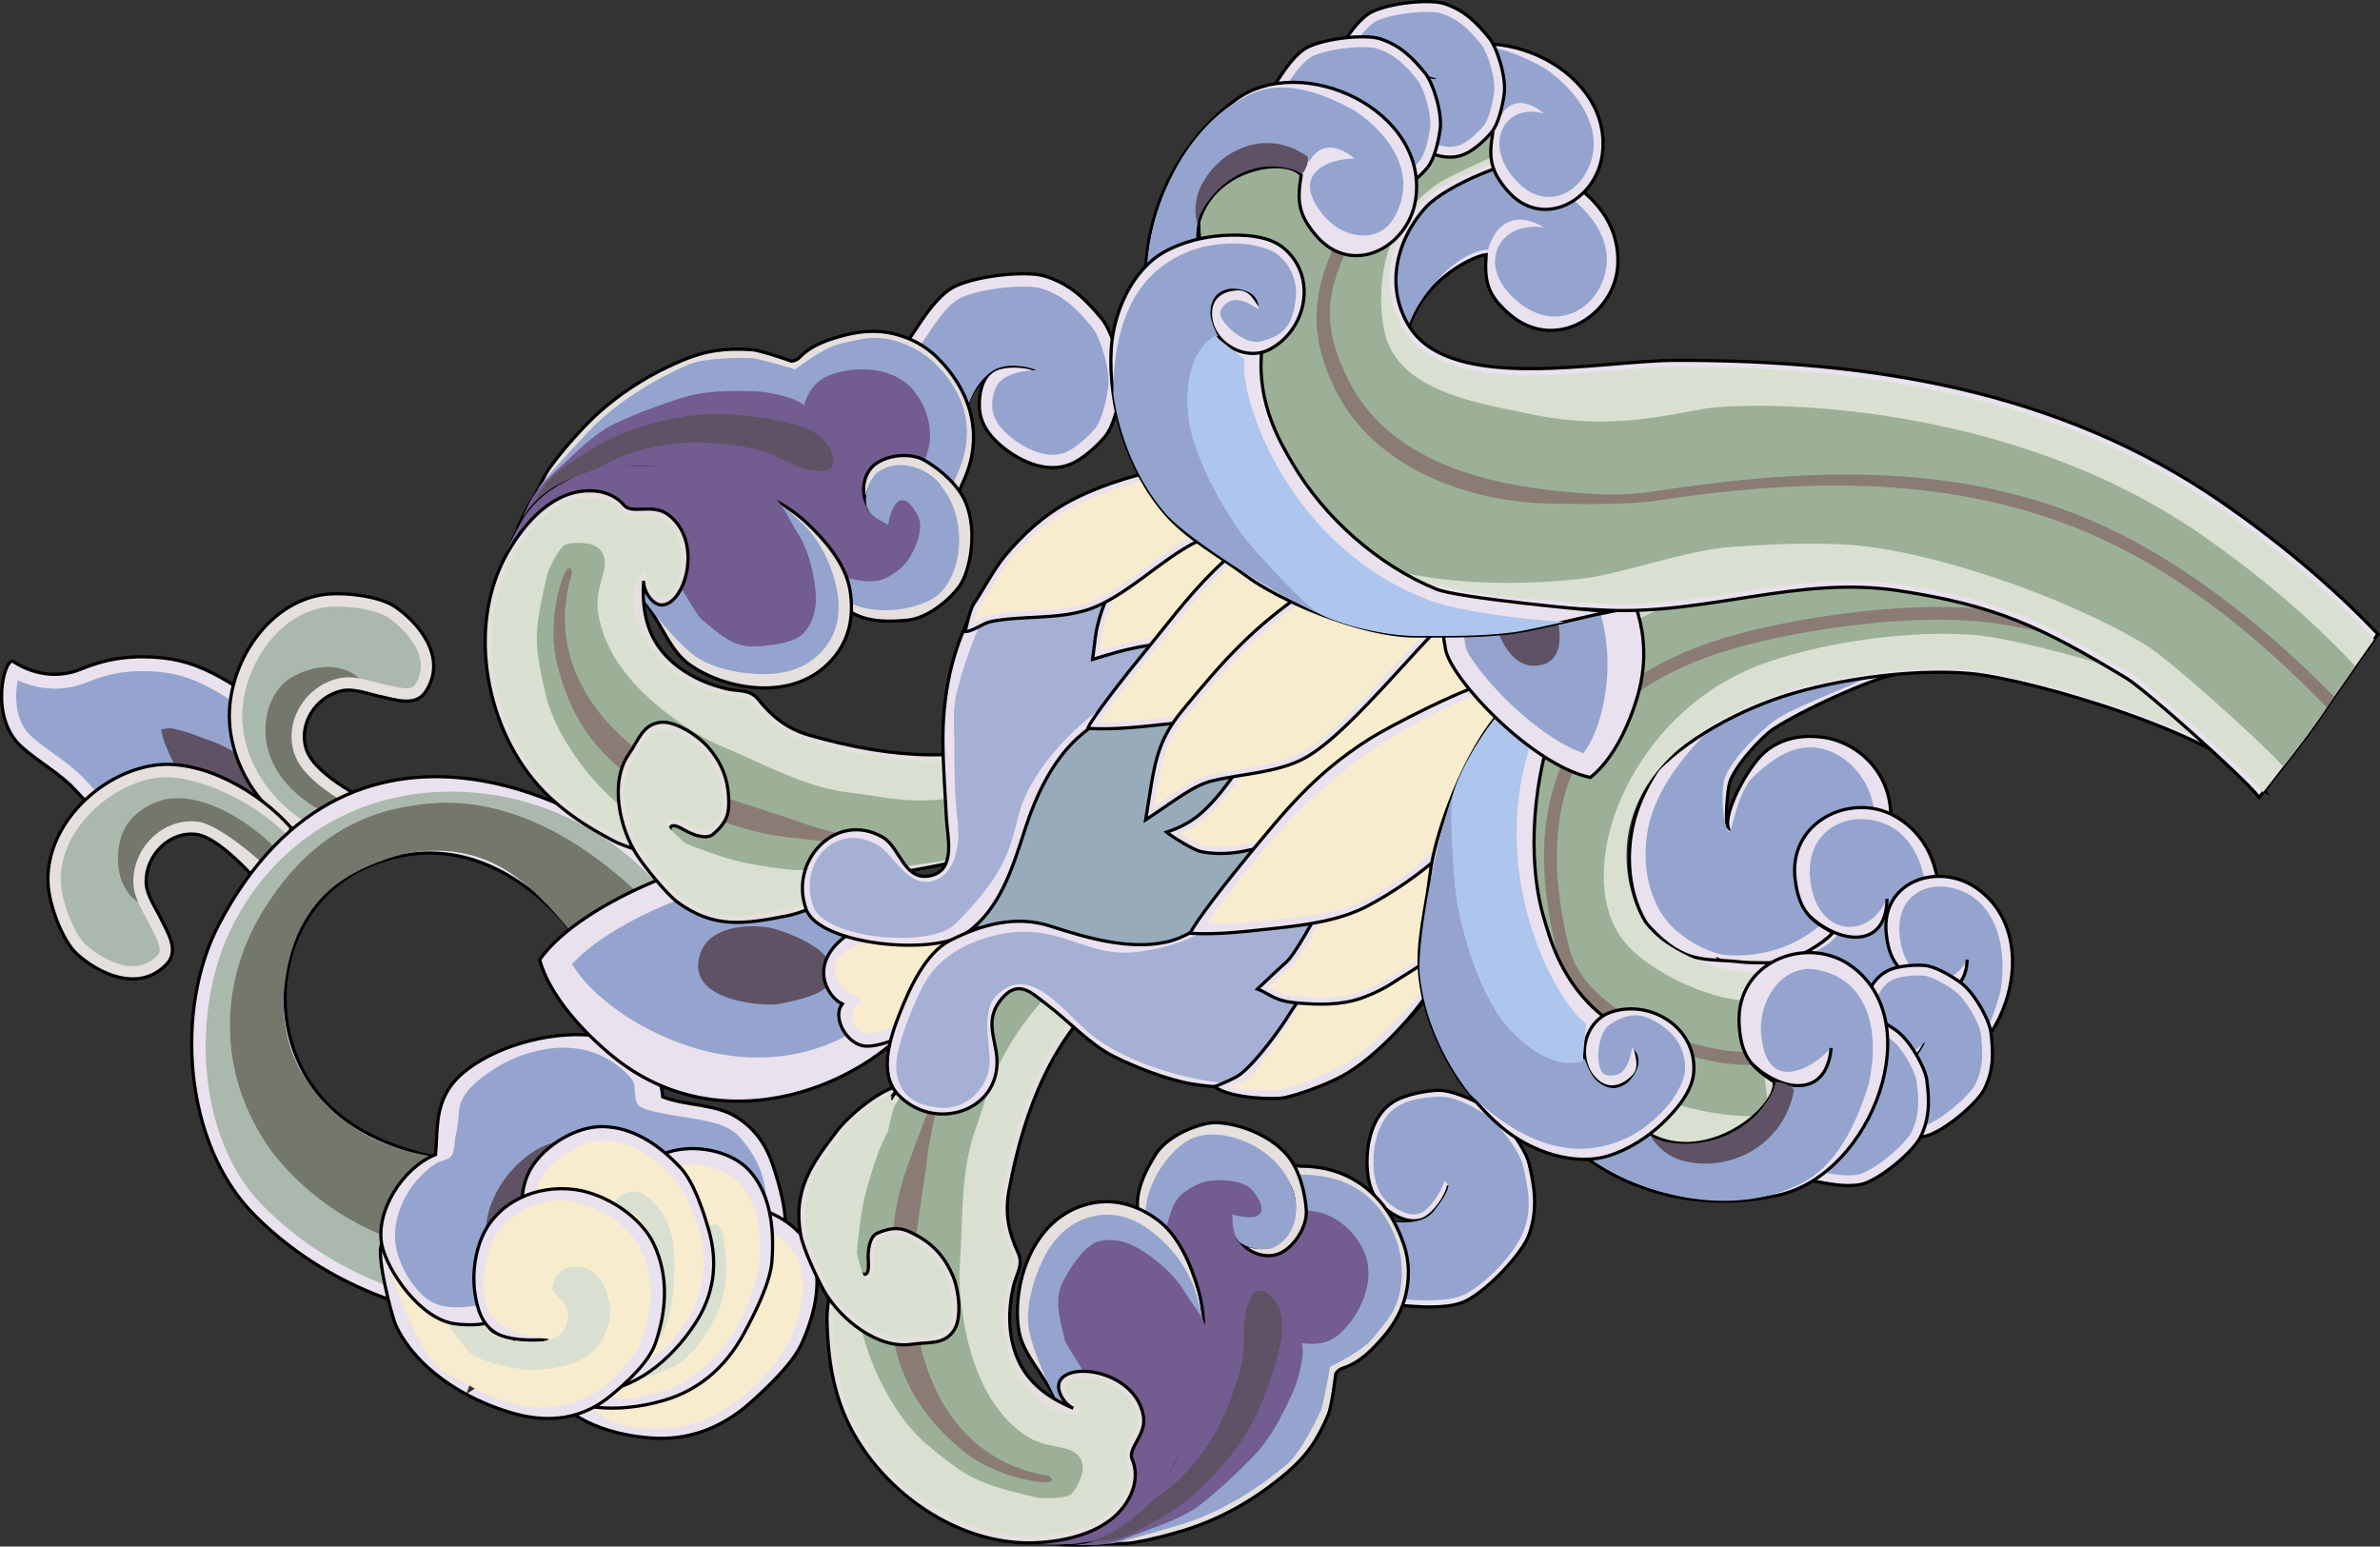 <?xml version="1.0" encoding="utf-8"?>
<!-- Generator: Adobe Illustrator 16.0.2, SVG Export Plug-In . SVG Version: 6.00 Build 0)  -->
<!DOCTYPE svg PUBLIC "-//W3C//DTD SVG 1.1//EN" "http://www.w3.org/Graphics/SVG/1.1/DTD/svg11.dtd">
<svg version="1.1" id="圖層_1" xmlns="http://www.w3.org/2000/svg" xmlns:xlink="http://www.w3.org/1999/xlink" x="0px" y="0px"
	 width="743.267px" height="482.994px" viewBox="0 0 743.267 482.994" enable-background="new 0 0 743.267 482.994"
	 xml:space="preserve">
<rect x="0" y="0" width="743.267" height="482.994" fill="#333333" stroke="none"/>
<g>
	<g>
		<path fill="#E9E1EE" stroke="#000000" stroke-miterlimit="10" d="M6.804,233.298c5.603,4.947,12.105,8.367,16.739,13.48
			c5.512,6.086,9.563,9.377,18.064,12.311c16.257,5.607,32.772-2.615,42.87-11.338c4.887-4.223,4.158-10.15,2.185-16.799
			c-2.599-8.759-7.22-13.193-15.379-18.033c-6.513-3.863-12.861-6.766-21.262-7.525c-10.155-0.918-17.543,0.614-25.019,3.672
			c-6.553,2.681-14.403,1.795-20.817-2.45C1.471,204.819-3.684,224.036,6.804,233.298z"/>
		<path fill="#94A4CF" d="M43.063,254.882c-7.677-2.648-11.039-5.42-16.118-11.027c-3.029-3.344-6.667-5.967-10.186-8.502
			c-2.338-1.686-4.756-3.43-6.92-5.341c-5.295-4.677-5.275-13.097-4.275-17.546c0.985,0.453,1.993,0.851,3.02,1.188
			c6.113,2.012,12.595,1.846,18.25-0.468c7.7-3.148,14.32-4.119,22.847-3.349c2.957,0.267,5.73,0.837,8.48,1.742
			c3.31,1.089,6.64,2.675,10.799,5.142c8.03,4.764,11.266,8.506,13.311,15.4c2.01,6.77,1.785,9.979-0.858,12.264
			c-4.546,3.926-20.72,16.301-37.958,10.629L43.063,254.882z"/>
		<path fill="#5E5264" d="M58.438,228.687c-1.49-0.492-2.946-0.712-4.448-1.158c-0.993-0.295-3.713,0.272-3.713,0.272
			s0.683,3.169,1.172,4.267c1.318,2.965,2.511,6.486,4.762,9.039c1.326,1.502,3.259,2.463,4.885,3.58
			c1.845,1.27,4.084,2.174,6.129,2.955c4.584,1.752,10,2.615,12.769-1.115c2.982-4.016-3.317-9.533-7.079-11.764
			c-1.717-1.019-3.832-2.147-5.599-2.826C66.058,231.454,59.446,229.021,58.438,228.687z"/>
	</g>
	<g>
		<path fill="#E5DFDE" stroke="#000000" stroke-miterlimit="10" d="M123.356,189.466c-5.217-3.502-16.549-4.65-22.568-3.737
			c-18.308,2.775-30.796,23.682-28.989,41.293c1.525,14.869,11.268,27.9,24.487,34.762l21.057-10.588
			c-1.962-0.744-18.445-8.641-21.494-16.717c-2.957-7.832,2.492-16.756,10.675-18.707c3.955-0.944,8.562,1.014,12.263,1.756
			c4.406,0.885,10.977,3.42,14.213-1.588C140.036,205.052,130.275,194.11,123.356,189.466z"/>
		<path fill="#ABB8AD" d="M121.127,192.787c-2.899-1.946-9.527-3.358-15.759-3.358c-1.503,0-2.879,0.088-3.98,0.255
			c-16.303,2.472-27.153,21.882-25.61,36.931c1.274,12.418,9.098,23.996,20.588,30.652l6.029-3.031
			c-10.819-5.094-20.435-18.926-18.234-28.701c1.183-5.254,2.714-9.697,7.089-13c6.171-4.658,15.045-5.895,21.027-0.684
			c1.568,0.275,3.077,0.678,4.476,1.055c1.017,0.273,1.977,0.532,2.82,0.701c0.678,0.137,1.404,0.309,2.161,0.488
			c1.784,0.424,3.628,0.863,5.185,0.863c1.801,0,2.332-0.588,2.721-1.189C136.443,203.241,121.756,193.209,121.127,192.787z"/>
		<path fill="#73776C" d="M91.036,211.534c-5,3-7.454,8.643-8,14c-1.375,13.5,8.54,23.607,19.359,28.701l6.113-3.074
			c-6.078-3.477-14.047-9.031-16.402-15.27c-1.723-4.564-1.333-9.779,1.071-14.311c2.602-4.902,7.128-8.438,12.417-9.699
			c1.005-0.24,2.086-0.361,3.213-0.361c1.177,0,2.338,0.133,3.469,0.33C106.295,206.64,97.75,207.698,91.036,211.534z"/>
	</g>
	<g>
		<path fill="#E5DFDE" stroke="#000000" stroke-miterlimit="10" d="M24.077,297.978c-4.641-4.236-8.449-14.971-8.992-21.035
			c-1.654-18.443,15.688-35.541,33.224-37.971c14.806-2.051,32.779,8.316,42.584,19.527l-5.283,22.971
			c-1.189-1.73-15.774-19.865-24.345-20.908c-8.309-1.012-15.683,6.402-15.635,14.814c0.022,4.066,3.019,8.076,4.62,11.494
			c1.906,4.07,5.93,9.85,1.833,14.184C43.18,310.476,30.232,303.595,24.077,297.978z"/>
		<path fill="#ABB8AD" d="M26.773,295.022c-2.579-2.354-5.525-8.457-7.006-14.512c-0.357-1.459-0.599-2.816-0.698-3.926
			c-1.473-16.424,14.805-31.574,29.789-33.65c12.365-1.713,31.438,8.16,40.634,17.738l-1.48,6.555
			c-7.518-9.299-29.239-20.354-38.21-15.893c-4.823,2.396-8.775,4.939-10.944,9.975c-3.059,7.102-2.151,16.014,4.332,20.586
			c0.639,1.459,1.389,2.83,2.087,4.098c0.508,0.924,0.987,1.795,1.352,2.572c0.294,0.627,0.634,1.291,0.988,1.984
			c0.835,1.631,1.701,3.318,2.07,4.832c0.428,1.748-0.017,2.404-0.509,2.924C40.568,307.415,27.333,295.532,26.773,295.022z"/>
		<path fill="#73776C" d="M37.835,261.339c1.726-5.57,6.624-9.295,11.698-11.098c12.787-4.543,30.96,7.688,38.478,16.986
			l-1.534,6.668c-4.821-5.076-18.109-16.498-24.728-17.305c-4.843-0.588-9.817,1.029-13.646,4.441
			c-4.144,3.691-6.503,8.928-6.472,14.365c0.006,1.033,0.145,2.113,0.413,3.207c0.28,1.145,0.685,2.24,1.146,3.291
			C36.706,277.323,35.704,268.771,37.835,261.339z"/>
	</g>
</g>
<g>
	<path fill="#E9E1EE" stroke="#000000" stroke-miterlimit="10" d="M191.111,362.905c0,0-62.313,9.338-89.102-18.344
		c-21.298-22.008-16.026-61.639,12.999-74.055c39.535-16.912,66.204,23.871,65.684,23.314l30.345-17.287
		c-20.221-24.033-100.5-68.34-142.726,12.223c-13.855,26.434-11.024,68.504,11.201,90.756c19.199,19.223,43.609,29.4,69.577,32.971
		c12.537,1.723,38.172,5.57,43.797-7.148C198.397,392.87,191.111,362.905,191.111,362.905z"/>
	<path fill="#ABB8AD" d="M84.036,358.534c-16-23-16-51-2-74c11-18,26-30,47-33c27.673-4.771,52.609,10.492,71.344,28.41
		c1.675-1.242,3.333-2.518,4.969-3.846c-16.719-18.408-40.041-28.877-64.589-28.877c-30.078,0-55.814,16.205-68.845,43.313
		c-11.823,24.596-11.198,64.588,10.426,86.24c17.35,17.371,39.99,28.177,67.292,31.931c3.155,0.434,6.731,0.847,10.343,0.847
		c0.001,0,0.001,0,0.002,0c11.489,0,26.217-3.78,33.097-7.562c-0.444-4.25-1.488-7.343-1.444-11.823
		C154.072,399.739,108.735,391.782,84.036,358.534z"/>
	<path fill="#73776C" d="M115.008,270.507c8.127-3.477,13.887-4.844,21.069-4.844c20.546,0,31.955,12.857,44.615,28.158
		c5.765-3.637,14.315-9.9,19.688-13.877c-18.734-17.918-43.67-33.182-71.344-28.41c-21,3-36,15-47,33c-14,23-14,51,2,74
		c24.699,33.248,70.036,41.201,107.595,31.629c0.017-1.746-0.033-3.918,0-5.629c0.127-6.549,0.226-16.172-0.521-21.629
		c-4.864-0.209-12.854-0.408-18.251-0.438c-25.145-0.139-50.534,2.266-69.961-16.461c-11.642-11.223-16.513-25.6-13.433-42.395
		C92.45,287.341,100.539,276.696,115.008,270.507z"/>
</g>
<g>
	<g>
		<path fill="#E9E1EE" stroke="#000000" stroke-miterlimit="10" d="M152.669,415.808c-2.688-1.16-4.918-3.357-7.032-5.311
			c-5.036-4.658-16.097-22.447-17.101-29.855l-9.319,7.93c-1.858,3.209,3.152,22.76,4.517,25.592
			c4.362,9.057,12.552,16.23,21.868,21.256"/>
		<path fill="#F8ECCF" d="M146.174,411.421c-2.819-2.609-4.673-4.871-6.615-7.576c-1.441-2.008-10.097-21.178-11.023-23.203
			l-9.319,7.93c0.237,1.215,9.729,32.686,18.551,39.229c2.532,1.877,6.447,3.262,8.705,4.82c1.76-5.826,3.356-11.678,6.181-16.785
			C149.088,414.384,146.174,411.421,146.174,411.421z"/>
		<path fill="#D9E0D1" d="M147.953,411.202c-3.444-2.35-6.182-5.721-9.19-8.736c-1.337-1.338-11.91-20.271-13.489-19.053
			c-0.368,0.283-2.622,2.104-2.622,2.104s18.169,32.352,24.95,37.584c0.419,0.324,0.941,0.637,1.534,0.941
			c1.029-3.018,2.208-6.598,3.749-9.295C150.86,413.671,149.862,412.503,147.953,411.202z"/>
	</g>
	<g>
		<path fill="#E9E1EE" stroke="#000000" stroke-miterlimit="10" d="M205.008,369.591c-0.767-6.584-11.215-8.361-16.116-5.467
			c-5.591,3.299-7.144,10.193-6.475,15.859c1.24,10.514,9.139,23.879,20.428,27.977c12.85,4.664,28.744,3.344,36.705-7.596
			c8.394-11.535,6.333-22.74,1.894-36.299c-1.979-6.041-5.289-11.268-11.208-15.066c-6.75-4.334-15.519-3.535-23.24-6.412
			c-2.954-30.658-55.547-20.076-66.78-2.645c-4.302,6.676-3.527,13.32-4.199,20.641c-10.264,4.086-18.75,17.654-16.799,27.988
			c1.509,7.986,12.142,23.816,23.318,24.9c0.003,0,9.267,1.324,12.952-1.969c8.758-7.826,4.735-29.809,7.948-34.238
			c5.143-7.092,8.999-12.221,21.969-9.924"/>
		<path fill="#94A4CF" d="M202.867,369.503c-1.448-1.834-5.066-1.242-7.202-1.146c-3.403,0.156-5.282,1.547-6.935,4.186
			c-2.597,4.137-0.79,9.281,0.62,13.703c1.53,4.799,3.255,8.738,7.525,12.021c4.145,3.189,11.405,5.324,16.623,5.736
			c5.929,0.465,11.028-0.83,15.941-3.307c5.694-2.871,8.886-6.922,10.378-12.766c1.408-5.512,0.071-11.035-0.844-16.791
			c-0.97-6.092-3.546-10.941-7.752-15.789c-3.841-4.428-10.108-5.18-15.645-6.186c-2.841-0.518-14.2-1.953-16.057-3.879
			c-2.048-2.121-0.443-6.139-2.323-8.402c-3.881-4.67-12.727-11.529-26.575-9.25c-6.218,1.023-11.363,2.986-16.378,6.27
			c-4.609,3.016-10.422,7.301-10.866,12.807c-0.198,2.457-0.367,5.045-0.988,7.479c-0.525,2.061-0.288,5.51-1.59,7.014
			c-0.995,1.148-3.282,1.273-4.622,2.137c-8.773,5.646-14.863,17.305-12.19,27.568c1.326,5.094,4.204,10.121,8.313,13.875
			c3.767,3.438,8.563,3.865,13.886,3.275c6.55-0.725,18.406-1.486,26.672-12.93c7.031-9.736,10.786-30.305,13.717-31.994
			c2.554-1.475,4.617-1.332,7.681-0.941c4.325,0.549,6.841,0.984,9.62,4.5c1.51,1.914,1.592,5.502-1.081,2.471"/>
		<path fill="#5E5264" d="M196.565,362.122c-1.504-1.998-1.863-4.082-4.513-5.355c-2.385-1.143-5.713-0.93-8.263-1.004
			c-6.897-0.197-12.94,0.734-18.344,4.66c-6.073,4.414-10.457,10.387-12.614,17.23c-1.55,4.918-1.75,11.285,2.292,15.678
			c2.166-0.662,2.197-6.201,2.672-7.955c0.839-3.107,2.328-6.477,3.942-9.221c2.627-4.469,6.646-7.609,12.145-8.865
			c3.632-0.828,7.903-1.305,11.525,0.051c1.343-2.893,5.789-4.643,9.134-4.58c-0.196-0.176-0.183-0.408-0.283-0.568"/>
	</g>
	<g>
		<path fill="#E9E1EE" stroke="#000000" stroke-miterlimit="10" d="M162.36,411.659c-2.216,3.404,5.918,16.477,6.991,18.889
			c5.24,11.779,19.93,17.674,34.528,18.568c10.551,0.648,21.053-2.613,30.791-11.354c5.121-4.594,12.94-11.984,15.705-18.166
			c4.706-10.512,6.421-20.668,2.902-29.088c-3.193-7.637-13.123-13.643-21.996-13.912c-12.299-0.377-26.182,11.066-32.116,22.627
			c-2.198,4.283-4.893,11.131-2.563,16.164c1.835,3.961,7.071,9.322,11.631,10.107c-1.354,1.219-6.428,1.133-8.184,1.102
			c-3.453-0.059-5.9-2.121-8.226-3.857c-4.58-3.412-13.831-18.068-14.052-24.885L162.36,411.659z"/>
		<path fill="#F8ECCF" d="M184.686,438.999c-3.341-4.361-18.529-29.541-18.636-30.645l11.723-10.5
			c0.717,1.734,7.397,18.174,8.635,19.789c1.669,2.178,3.296,3.955,5.859,5.865c0,0,3.531,3.016,7.783,3.088
			c6.449,0.115,5.416,2.264,7.696,0.217l2.071-1.902c-2.265-0.391-5.747-4.305-8.099-7.377c-0.702-0.916-0.666-4.229-1.031-5.018
			c-1.577-3.41,0.352-8.533,2.246-12.227c4.854-9.457,16.521-19.465,26.913-19.15c6.368,0.193,13.529,3.873,17.416,8.943
			c0.801,1.047,1.436,2.121,1.884,3.193c2.806,6.711,1.903,15.309-2.684,25.555c-2.208,4.941-8.203,11.863-12.981,16.15
			c-8.292,7.441-19.812,11.873-29.349,11.285C197.483,445.86,189.489,445.259,184.686,438.999z"/>
	</g>
	<g>
		<path fill="#E9E1EE" stroke="#000000" stroke-miterlimit="10" d="M155.54,416.103c-0.937,3.955,11.13,13.516,12.955,15.424
			c8.906,9.32,24.724,9.912,38.768,5.83c10.151-2.949,18.938-9.563,25.155-21.076c3.271-6.053,8.138-15.646,8.655-22.398
			c0.883-11.484-0.929-21.623-7.082-28.361c-5.583-6.111-16.956-8.416-25.4-5.676c-11.705,3.795-20.914,19.25-22.599,32.135
			c-0.624,4.773-0.85,12.129,3.042,16.082c3.064,3.109,9.801,6.389,14.36,5.59c-0.864,1.604-5.669,3.236-7.333,3.799
			c-3.271,1.109-6.27-0.008-9.045-0.855c-5.462-1.668-19.117-12.344-21.625-18.688L155.54,416.103z"/>
		<path fill="#F8ECCF" d="M185.78,434.308c-4.616-2.979-27.408-21.557-27.882-22.561l7.493-13.84
			c1.261,1.393,13.096,14.615,14.806,15.717c2.305,1.486,4.437,2.609,7.495,3.545c0,0,4.341,1.646,8.369,0.281
			c6.11-2.068,5.862,0.303,7.317-2.395l1.308-2.488c-2.264,0.395-6.862-2.113-10.113-4.213c-0.97-0.625-2.053-3.754-2.664-4.375
			c-2.635-2.678-2.548-8.15-2.01-12.268c1.378-10.539,8.985-23.898,18.874-27.107c6.06-1.967,14.042-0.918,19.412,2.545
			c1.107,0.715,2.067,1.512,2.851,2.369c4.905,5.371,6.957,13.77,6.095,24.963c-0.412,5.395-3.72,13.934-6.771,19.582
			c-5.295,9.803-14.645,17.861-23.821,20.527C200.142,436.448,192.414,438.581,185.78,434.308z"/>
		<path fill="#D9E0D1" d="M221.536,382.952c4.917-3.084,4.477,6.168,5.184,10.531c0.591,3.654-0.542,11.598-2.35,15.676
			c-3.633,8.195-7.938,13.758-12.548,16.725c-3.895,2.508-13.6,6.035-17.312,5.367c-7.129-1.283-30.243-21.723-30.243-21.723
			s1.589-2.875,1.851-3.33c1.126-1.965,14.602,10.031,16.075,10.566c3.315,1.213,5.784,3.74,9.336,4.107
			c2.938,0.299,5.863,0.912,8.984,0.01c5.744-1.658,16.205-6.828,19.205-13.785C221.66,402.603,219.349,384.323,221.536,382.952z"/>
	</g>
	<g>
		<path fill="#E9E1EE" stroke="#000000" stroke-miterlimit="10" d="M165.113,433.397c1.979,3.037,17.219,1.164,19.835,1.166
			c12.773,0.012,24.712-9.791,32.213-21.33c5.422-8.342,7.382-18.059,4.171-29.141c-1.688-5.826-4.595-14.861-8.763-19.35
			c-7.085-7.635-15.233-12.713-24.258-12.904c-8.188-0.174-18.039,5.719-22.356,12.832c-5.987,9.859-2.303,25.291,5.141,34.305
			c2.757,3.34,7.543,8.012,13.044,7.943c4.329-0.057,11.453-2.367,14.243-5.787c0.448,1.541-1.959,5.635-2.794,7.049
			c-1.641,2.785-4.582,4.025-7.176,5.287c-5.109,2.484-22.259,4.691-28.359,2.398L165.113,433.397z"/>
		<path fill="#F8ECCF" d="M199.434,425.163c-5.372,1.135-34.51,4.352-35.532,4.039l-3.848-13.336
			c1.856,0.047,19.394,0.578,21.384,0.156c2.683-0.566,4.993-1.246,7.855-2.635c0,0,4.276-1.777,6.295-5.207
			c3.066-5.199,4.482-3.582,3.729-6.176l-0.721-2.373c-1.386,1.699-6.43,3.109-10.215,3.908c-1.128,0.238-4.025-0.992-4.889-0.982
			c-3.726,0.047-7.345-3.377-9.724-6.258c-6.088-7.373-9.53-20.484-4.475-28.816c3.099-5.104,9.627-9.59,15.877-10.91
			c1.29-0.271,2.526-0.398,3.676-0.375c7.194,0.152,14.345,4.004,21.25,11.447c3.331,3.586,6.665,10.967,8.241,16.404
			c2.734,9.438,1.335,20.406-3.566,27.945C211.355,417.251,207.152,423.53,199.434,425.163z"/>
		<path fill="#D9E0D1" d="M189.751,377.833c2.343-3.375,5.35-6.428,9.587-5.545c3.524,0.738,7.835,6.254,9.26,9.928
			c2.866,7.379,1.956,15.455,1.658,20.766c-0.256,4.555-2.43,14.559-5.588,16.533c-6.066,3.793-42.494,3.693-42.494,3.693
			s-0.775-2.793-0.891-3.24c-0.5-1.932,17.407-3.211,18.844-3.826c3.235-1.385,6.737-1.418,9.576-3.477
			c2.346-1.703,4.894-3.205,6.564-5.766c3.075-4.715,9.311-14.268,6.818-20.477c-1.608-4.016-4.888-9.016-7.715-7.496
			C193.332,380.024,187.974,380.394,189.751,377.833z"/>
	</g>
	<g>
		<path fill="#E9E1EE" stroke="#000000" stroke-miterlimit="10" d="M145.603,435.419c4.912,2.65,10.131,4.713,15.279,6.115
			c10.777,2.938,21.058,1.643,29.934-5.73c4.668-3.875,11.753-10.197,13.853-16.289c3.57-10.354,4.147-20.959-0.384-30.795
			c-4.113-8.926-15.301-15.871-24.498-17.186c-12.25-1.75-24.696,3.896-29.392,15.121c-1.74,4.16-3.026,10.49-2.099,17.045
			c0.726,5.133,2.237,9.949,6.558,12.57c1.658,1.006,5.871,2.857,16.778,1.986"/>
		<path fill="#F8ECCF" d="M200.411,390.831c-0.577-1.254-1.344-2.547-2.277-3.848c-4.523-6.301-12.118-10.014-18.598-11.574
			c-10.576-2.543-22.375,4.375-25.667,12.209c-1.506,3.584-3.189,9.688-3,14.166c0.167,3.943,1.6,7.863,2.417,9
			c3.846,5.357,13.531,6.75,18.345,7.473c-3.033,1.402-7.488,1.719-14.113-0.156c-0.593-0.168-5.14-2.412-5.715-2.646
			c-2.824,5.107-4.164,10.916-5.924,16.742c4.604,3.178,10.375,5.074,14.932,6.316c9.74,2.654,20.919,0.313,28.48-5.965
			c4.355-3.619,9.644-9.822,11.32-14.689C204.092,407.767,204.023,398.673,200.411,390.831z"/>
		<path fill="#D9E0D1" d="M190.567,407.847c-1.656-9.188-5.718-12.32-11.218-12.313c-3.52,0.006-6.75,2.938-6.8,6.688
			c-0.042,3.121,6.8,4.135,4.3,11.514c-2.261,6.672-12.803,5.945-18.951,4.467c-3.268-0.787-5.014-2.49-5.903-3.584
			c-1.541,2.697-2.67,5.938-3.7,8.955c4.402,2.258,13.836,4.371,17.765,4.219c5.275-0.203,14.358-0.736,19.891-6.432
			C188.704,418.526,191.317,412.009,190.567,407.847z"/>
	</g>
</g>
<g>
	<path fill="#E9E1EE" stroke="#000000" stroke-miterlimit="10" d="M194.19,332.077c35.348,25.826,81.442,4.777,96.343-19.832
		c-10.026-21.482-18.276-37.07-51.515-44.887c-11.983-2.818-56.756,13.041-70.481,32.328
		C172.288,313.661,187.508,327.196,194.19,332.077z"/>
	<path fill="#94A4CF" d="M189.181,292.386c18.67-12.283,42.703-18.217,47.413-17.34c26.815,6.307,34.585,17.6,43.644,36.559
		c-38.565,38.484-90.515,8.51-101.603-10.533c2.617-2.83,6.176-5.813,10.542-8.684C189.178,292.388,189.179,292.386,189.181,292.386
		z"/>
	<path fill="#5E5264" d="M260.229,303.929c-0.076-7.527-13.629-12.566-18.938-14.004c-3.73-1.01-19.344-2.252-22.691,8.123
		c-4.827,14.959,20.771,16.328,24.705,15.488C249.781,312.153,260.292,310.274,260.229,303.929z"/>
</g>
<g>
	<g>
		<path fill="#E9E1EE" stroke="#000000" stroke-miterlimit="10" d="M301.962,128.383c-0.203-4.082,4.573-10.365,8.236-12.672
			c3.094-1.949,10.062-1.773,13.338-0.131l0,0c-3.276-1.642-10.244-1.817-13.338,0.131c-3.663,2.307-4.531,7.576-4.328,11.657
			c0.251,5.079,3.376,9.091,7.208,12.203c6.058,4.919,14.955,8.852,22.584,4.755c3.277-1.76,7.014-5.083,9.416-7.955
			c2.76-3.3,4.307-10.242,4.958-14.67c1-6.796-2.861-18.383-5.833-22c-4.933-6.003-9.915-11.05-18-13.5
			c-5.5-1.667-20.5-0.265-27.834,3.167c-4.965,2.323-9.532,9.036-12.5,13.667c-1.187,1.852-5.05,7-5.667,9l18.167,17.281
			L301.962,128.383z"/>
		<path fill="#94A4CF" d="M328.741,142.037c-3.992,0-8.782-2.03-13.142-5.57c-3.698-3.003-5.573-6.043-5.734-9.295
			c-0.146-2.918,0.718-6.395,2.465-8.075c1.623-1.561,5.206-3.328,11.206-3.516c0,0-2.774-1.378-7.5-1.378
			c-2.108,0-4.443,0.631-5.838,1.509c-3.833,2.414-6.827,6.961-8.236,12.198l-16.812-16.688c0.859-1.346,1.98-2.957,2.597-3.842
			c0.619-0.891,1.155-1.663,1.49-2.187c1.786-2.787,6.531-10.191,10.827-12.201c4.253-1.99,12.64-3.491,19.508-3.491
			c3.36,0,4.945,0.371,5.471,0.53c6.722,2.038,10.982,6.021,16.069,12.212c2.412,2.936,5.776,13.372,4.967,18.877
			c-0.849,5.765-2.445,10.745-4.069,12.687c-2.301,2.75-5.689,5.627-8.24,6.997C332.224,141.633,330.578,142.037,328.741,142.037z"
			/>
	</g>
	<g>
		<g>
			<g>
				<path fill="#E5DFDE" stroke="#000000" stroke-miterlimit="10" d="M166.036,156.368c1.89-2.843,3.685-7.61,5.667-10.349
					c3.118-4.309,6.821-8.595,10.5-12.485c8.643-9.137,19.078-15.959,30.5-20.833c7.735-3.301,13.727-4.002,22-3.5
					c2.982,0.181,12.458,3.589,12.458,3.589s1.49-0.091,2.494-1.131c3.917-4.059,9.468-5.82,14.8-7.137
					c4.775-1.179,9.868-1.459,14.672-0.281c5.175,1.27,9.748,3.642,13.475,7.323c10.935,10.803,14.949,25.096,7.935,39.469
					c-2.027,4.154-1.18,10.207-4.389,13.559c-2.356,2.461-4.974,4.636-7.565,6.84c-4.348,3.698-8.595,7.544-13.18,10.95
					c-1.836,1.364-4.074,2.028-5.939,3.343c-1.199,0.846-2.222,2.225-3.838,1.725c-1.39-0.43-2.281-2.268-2.742-3.514
					c-2.163-5.855-7.011-10.401-10.722-15.278c-1.506-1.979-3.004-4.093-4.872-5.744c-1.623-1.434-3.438-1.759-5.378-2.534
					c-5.068-2.025-10.484-3.421-16.031-4.375c-5.569-0.958-11.201-1.921-16.844-2.378c-6.275-0.508-12.398-0.016-18.597,1.062
					c-8.114,1.411-16.333,3.282-23.039,8.374c-0.959,0.729-1.871,1.54-2.881,2.199c-0.348,0.227-3.526,1.06-3.573,1.146
					C160.947,166.409,163.821,159.701,166.036,156.368z"/>
				<path fill="#94A4CF" d="M266.302,185.558c-0.019,0-0.05-0.006-0.085-0.017c-0.266-0.082-0.896-0.778-1.458-2.296
					c-1.694-4.588-4.014-4.193-7.046-7.802c-1.113-1.326-2.867-3.354-3.848-4.643l-1.704-2.14c-1.364-1.809-2.272-3.391-4.044-4.957
					c-1.502-1.328-2.263-1.92-3.774-2.443c-0.453-0.156-1.283-0.434-1.751-0.622c-4.848-1.937-10.653-3.59-16.711-4.632
					c-5.518-0.949-10.313-1.845-16.111-2.315c-1.701-0.138-3.485-0.26-5.233-0.26c-4.354,0-9.095,0.389-14.096,1.258
					c-7.769,1.351-15.309,2.516-22.551,8.016c-0.345,0.262-3.029,2.286-3.369,2.558c-0.062,0.049-3.512,1.097-3.573,1.146
					c0.863-1.763,3.172-7.004,4.038-8.307c0.955-1.437,2.339-3.885,3.22-5.671c0.943-1.914,11.373-13.21,15.452-17.522
					c8.039-8.499,19.624-16.024,31.38-21.041c5.802-2.476,18.418-2.096,20-2c1.962,0.119,13.333,3.472,13.333,3.472
					s8.438-6.593,13.543-7.854c2.629-0.649,8.247-2,10.736-2c2.093,0,4.112,0.235,6.001,0.698c4.995,1.226,10.056,4.061,13.386,7.35
					c11.012,10.879,12.489,23.28,6.271,36.021c-0.967,1.982-0.911,4.81-1.275,6.963c-0.45,2.66-0.875,5.173-2.328,6.692
					c-2.067,2.159-4.42,4.156-6.695,6.087l-0.722,0.613c-1.06,0.901-2.113,1.811-3.167,2.721c-3.193,2.759-6.496,5.612-9.909,8.146
					c-0.804,0.597-1.752,1.062-2.757,1.553c-1.04,0.509-2.114,1.035-3.143,1.761c-0.31,0.218-0.61,0.466-0.909,0.714
					C267.063,185.088,266.498,185.558,266.302,185.558z"/>
			</g>
			<path fill="#725C90" d="M246.473,124.208c-3.287-1.033-7.483-1.918-10.77-2.007c-8.083-0.218-15.499-0.27-23.167,2.167
				c-6.886,2.188-13.767,4.787-20.333,7.833c-6.829,3.168-12.844,9.671-18.387,14.703c-5.333,4.84-9.799,9.732-10.428,17.139
				c-0.579,0.429-1.275,0.7-1.68,1.319c8.569-6.188,17.872-11.308,28.57-12.26c7.13-0.634,14.426-0.772,21.582-0.646
				c5.116,0.091,9.738,1.095,14.682,2.224c5.252,1.199,10.721,1.167,15.927,2.589c5.246,1.433,8.683,4.55,11.294,9.226
				c4.473,8.01,8.86,20.121,20.316,16.676c5.589-1.68,12.49-6.271,13.831-12.261c1.184-5.285,1.125-9.5-0.25-14
				c-0.539-1.764-3.286-5.731-2.406-7.497c1.043-2.093,2.667-3.846,3.597-6.006c1.029-2.391,1.605-4.945,1.6-7.553
				c-0.013-5.059-2.024-10.234-5.282-14.087c-6.025-7.126-17.62-7.756-25.911-4.658c-4.53,1.693-6.698,5.006-8.248,9.394
				C249.658,125.456,248.113,124.724,246.473,124.208z"/>
			<path fill="#5E5264" d="M169.37,152.701c2.729-4.398,8.415-7.82,12.74-10.75c9.944-6.737,20.528-10.04,32.427-11.971
				c10.167-1.65,23.429-0.009,33.5,2.545c4.384,1.112,9.412,3.582,11.333,8.01c3.227,7.437-2.935,6.922-6.833,6.167
				c-5.4-1.047-9.397-4.574-14.833-6c-5.941-1.559-16.535-2.853-22.667-2.5c-11.817,0.679-23.076,3.661-32.674,11.009
				c-6.829,5.228-20.108,16.699-21.415,17.199C160.947,166.409,167.515,155.691,169.37,152.701z"/>
		</g>
		<g>
			<path fill="#E5DFDE" stroke="#000000" stroke-miterlimit="10" d="M301.49,156.701c-2.261-5.215-7.655-9.984-12.704-12.917
				c-4.749-2.758-13.09-1.623-16.583,2.218c-2.319,2.55-3.434,7.152-1.541,11.373c0.004-3.229,1.128-6.595,3.374-8.84c6-5,15-2,19,3
				c7,11,8,29-3,35c-9.169,5.001-23.197,3.743-31.668-4.921c-0.373,0.769-0.352,1.817,0.163,3.092
				c1.16,2.874,4.078,4.311,6.505,5.995c5.193,3.603,12.398,3.601,18.5,2.962c6-0.629,12.667-5.962,16-10.462
				C302.842,178.739,305.536,166.035,301.49,156.701z"/>
			<path fill="#94A4CF" d="M291.12,187.035c9.417-5.357,11.959-24.895,2.333-35.75c-4-5-12.917-8.875-19.833-3.417
				c-2.246,2.246-3.843,7.094-2.942,10.46c1.101,2.453,3.199,3.824,6.692,5.54c0,0,0.872-6.334,3.667-7.5
				c2.354-0.982,4.466,2.535,5.5,4.5c1.667,3.167,0.5,6.993-0.826,10.087c-1.924,4.489-4.039,6.729-8.165,9.12
				c-5.141,2.979-10.464,0.577-15.671,0.122c-1.757-0.154-2.999,0.371-3.505,1.417C264.37,192.784,282.042,192.198,291.12,187.035z"
				/>
		</g>
		<g>
			<path fill="#E5DFDE" stroke="#000000" stroke-miterlimit="10" d="M260.661,205.052c4.458-5.51,6.188-12.672,4.764-20.906
				c-1.407-8.13-7.762-15.506-13.764-21.111c-3.573-3.337-8.206-6.207-12.625-8.25c-9.614-4.444-21.647-7.426-32.381-8.471
				c-10.285-1-22.365,0.327-31.606,5.177c-2.418,1.269-4.793,2.896-6.785,4.773c-2.257,2.127-4.346,4.797-5.832,7.525
				c-1.837,3.373-3.372,7.08-4.52,10.745c-0.917,2.928-1.673,5.916-2.286,8.922c-0.75,3.684-1.062,6.962-0.757,10.723
				c0.142,1.751,0.932,5.886-1.244,6.792c3.604-1.502,4.934-15.65,8.535-19.812c2.874-3.321,7.057-5.041,11.239-6.023
				c4.554-1.07,10.317-1.739,14.876-0.403c3.974,1.165,6.786,4.364,9.24,7.521c3.284,4.224,6.063,8.808,8.756,13.422
				c2.465,4.223,4.845,8.791,8.891,11.732C226.034,215.317,248.536,220.034,260.661,205.052z"/>
			<path fill="#94A4CF" d="M238.735,210.534c-9.045,0-17.057-2.424-21.449-5.482c-2.969-2.068-8.625-7.518-15.325-16.469
				c-1.276-1.706-2.58-3.918-3.967-5.702l-0.48-0.626c-2.469-3.185-4.209-6.046-9.24-7.521c-2.075-0.608-3.207-0.806-5.738-0.806
				c-3.754,0-7.695,0.891-10.247,1.491c-6.505,1.528-8.654,4.439-11.209,7.393c-0.689,0.797-5.379,15.616-7.455,18.159
				c0.012-0.711,1.327-14.249,1.646-15.585c0.625-2.61,0.554-6.502,1.439-9.329c1.222-3.901,3.664-8.462,5.17-11.229
				c1.433-2.631,4.617-6.902,6.382-8.565c1.707-1.608,4.676-3.667,6.785-4.773c5.972-3.134,17.49-5.471,26.491-5.471
				c1.737,0,7.793,0.687,10.22,0.923c10.751,1.046,18.173,3.633,27.277,7.842c4.5,2.081,8.003,5.326,11,8.125
				c7.455,6.962,10.455,16.183,11.447,21.918c1.201,6.941-0.122,12.848-3.932,17.556
				C253.175,207.792,246.844,210.534,238.735,210.534z"/>
			<path fill="#725C90" d="M234.55,201.864c-6.678,0-11.851-5.77-15.26-8.248c-1.661-1.208-8.594-13.977-12.301-18.746
				c-2.344-3.013-7.218-9.281-15.339-11.661c-2.772-0.812-5.924-0.623-9.207-1.224c-3.776-0.691-21.615,8.945-24.445,10.646
				c0,0,2.435-5.68,3.884-7.802c5.775-12.92,23.058-19.603,32.78-19.317c1.792,0.053,11.363-0.084,13.107,0.01
				c12.163,0.658,23.21,4.108,32.435,8.513c3.64,1.738,6.439,8.67,8.708,12.125c4.692,7.145,5.775,17.032,5.875,19.75
				c0.185,5-1.126,8.566-3.454,11.442C248.51,200.839,240.205,201.864,234.55,201.864z"/>
		</g>
	</g>
	<g>
		<path fill="#E5DFDE" stroke="#000000" stroke-miterlimit="10" d="M201.018,181.381c-0.203,2.953,2.639,7.608,5.694,7.547
			c7.262-0.144,13.137-20.144,1.809-28.289c-4.878-3.507-11.166,0.135-13.679-2.91c-1.639-1.986-4.931-4.278-10.056-4.444
			c-11.753-0.382-20.719,9.607-26.249,19.256c-13.136,22.917-6.881,55.841,11.08,74.402c6.481,6.697,13.799,11.354,21.975,15.654
			c11.258,5.922,58.86,13.988,69.111,12.938c11.998-1.229,47.378-7.531,58.667-11.666c11.834-4.334,32-23.666,36.362-37.151
			c0.377-1.165-20.264,1.711-27.448,2.94c-7.024,1.203-13.855,3.361-20.865,4.658c-11.633,2.15-23.548,1.674-35.178-0.242
			c-6.538-1.076-12.991-2.612-19.36-4.432c-6.963-1.988-11.651-5.707-16.155-11.295c-2.572-3.19-6.138-2.343-9.937-3.256
			c-7.322-1.761-14.429-5.277-19.433-10.981C201.705,197.67,200.447,189.675,201.018,181.381z"/>
		<path fill="#D9E0D1" d="M258.479,273.628c-13.063,0-55.507-7.305-65.956-12.801c-9.547-5.023-15.968-9.592-21.469-15.275
			c-18.028-18.63-22.865-50.937-10.782-72.017c3.909-6.82,12.207-18.261,23.861-18.261c0.194,0,0.391,0.003,0.587,0.01
			c5.11,0.166,7.701,2.656,8.578,3.718c1.499,1.816,3.664,2.149,5.579,2.062c3.345-0.154,6.898,0.066,8.475,1.2
			c5.767,4.146,6.464,12.051,4.598,18.046c-1.182,3.798-3.402,6.582-5.278,6.619c-0.524,0-1.173-0.385-1.8-1.057
			c-1.259-1.348-3.736-7.45-3.736-7.45s-1.941,2.135-2.264,3.021c-3.437,9.443,1.68,17.945,6.979,23.985
			c6.144,7.002,14.522,10.177,20.469,11.606c1.249,0.3,2.468,0.429,3.543,0.542c2.563,0.271,4.073,0.498,5.304,2.025
			c5.184,6.43,10.316,10.008,17.163,11.963c6.995,1.997,13.401,3.463,19.584,4.482c6.786,1.117,13.332,1.684,19.455,1.684
			c5.689,0,11.212-0.488,16.412-1.449c3.384-0.627,6.752-1.456,10.011-2.258c3.543-0.873,7.207-1.775,10.828-2.396
			c5.782-0.989,18.628-2.797,24.259-3.13c-5.897,12.76-26.524,30.707-34.192,33.49C307.363,266.099,266.161,273.628,258.479,273.628
			z"/>
		<path fill="#9CB098" d="M176.694,170.026c1.848-0.766,6.134-0.626,8.004,0.004c4.047,1.365,4.784,4.876,3.802,8.651
			c-1.002,3.851-2.278,7.572-1.816,11.603c1.801,15.734,14.389,27.864,26.87,36.232c3.682,2.469,7.702,4.87,11.815,6.555
			c13.2,5.408,25.918,12.883,40.334,14.508c6.455,0.727,12.854,2.176,19.348,2.34c30.984,0.783,48.572-15.262,51.688-11.561
			c2.695,3.201,0.228,10.441-2.163,13.348c-0.941,1.146-7.268,6.502-16.86,10.619c-8.762,3.76-20.477,6.301-28.681,7.367
			c-2.833,0.369-19.907,3.025-25.644,3.535c-16.559,1.475-33.438-3.559-48.854-9.623c-4.373-1.719-8.994-3.084-12.845-5.777
			c-10.972-7.674-19.55-16.373-26.491-28.793c-1.776-3.177-3.816-8.125-4.667-11.666c-1.127-4.695-2.589-11.176-2.833-16
			c-0.363-7.15,1.498-14.133,3-21.167c0.327-1.53,1.017-2.961,1.642-4.301C172.345,175.9,174.863,170.785,176.694,170.026z"/>
		<path fill="#8A7C74" d="M178.646,178.875c-10.043,33,15.637,57.76,45.265,69.159c7.959,3.063,20.491,6.66,26.75,9
			c7.637,2.855,20.125,5.043,19.917,6.209c-0.217,1.215-20.897-1.385-25.042-1.834c-7.687-0.83-15.168-3.002-22.5-5.871
			c-14.888-5.826-28.911-12.08-38.902-25.527c-5.326-7.168-9.125-16.834-10.709-25.363c-0.851-4.58-0.651-10.385,0-14.974
			c0.487-3.432,2.705-12.949,4.656-12.292C178.536,177.535,178.646,178.875,178.646,178.875z"/>
	</g>
	<g>
		<path fill="#E5DFDE" stroke="#000000" stroke-miterlimit="10" d="M267.203,274.534c-3.505,5.107-15.501,10.34-21.5,11.5
			c-13.343,2.582-22.765,4.061-34.167-4.332c-3.386-2.492-10.187-10.979-12.5-14.5c-5.631-8.572-8.7-23.064-2.667-31.668
			c3.115-4.441,4.313-9.377,10.031-9.969c4.468-0.462,11.62,4.193,14.636,7.636c4.088,4.667,6.199,9.626,6.5,15.667
			c0.242,4.859-0.167,7.662-4.833,11.666c-2.05,1.76-6.229,0.197-8.458-1.041c-1.792-0.996-5.304-3.223-5.033,0.199
			c0.87,10.98,14.574,13.393,23.216,14.75c9.55,1.502,19.517,3.02,29.146,1.297C263.442,275.403,267.203,274.534,267.203,274.534z"
			/>
		<path fill="#D9E0D1" d="M230.157,286.056c-6.454,0-11.831-1.84-17.435-5.965c-3.16-2.326-9.774-10.578-12.014-13.986
			c-5.427-8.262-8.003-21.859-2.7-29.422c0.79-1.127,1.444-2.248,2.077-3.334c2.029-3.479,3.332-5.463,6.522-5.793
			c0.141-0.016,0.286-0.021,0.435-0.021c3.588,0,9.661,3.755,12.491,6.984c3.824,4.365,5.733,8.957,6.007,14.449
			c0.221,4.428-0.092,6.578-4.138,10.049c-0.294,0.252-0.815,0.307-1.201,0.307c-1.583,0-3.674-0.852-4.984-1.578l-0.38-0.215
			c-1.62-0.916-3.075-1.674-4.482-1.674c-1.163,0-1.885,0.52-2.287,0.953c-0.666,0.721,6.007,6.885,7.238,7.307
			c9.797,3.348,13.509,4.857,21.856,6.168c6.22,0.979,8.645,1.5,15.625,1.5c0,0,7.69,1.867,8.162,1.703
			c2.049-0.719-0.345,2.303,2.089,1.965c-1.625,4-13.858,7.873-17.713,8.619C239.511,285.196,234.703,286.056,230.157,286.056z"/>
	</g>
</g>
<g>
	<g>
		<path fill="#E9E1EE" stroke="#000000" stroke-miterlimit="10" d="M429.152,379.706c3.131,2.627,11.024,2.611,15.075,1.084
			c3.421-1.289,7.487-6.951,8.156-10.555l0,0c-0.669,3.604-4.735,9.266-8.156,10.555c-4.051,1.527-8.775-0.961-11.907-3.588
			c-3.897-3.266-5.21-8.178-5.377-13.113c-0.265-7.797,1.971-17.266,9.843-20.873c3.381-1.551,8.286-2.523,12.025-2.705
			c4.297-0.209,10.765,2.748,14.688,4.902c6.021,3.307,12.929,13.379,14.018,17.932c1.809,7.557,2.824,14.576-0.104,22.5
			c-1.991,5.391-12.164,16.504-19.327,20.277c-4.849,2.557-12.958,2.146-18.441,1.717c-2.192-0.172-8.629-0.201-10.596-0.916
			l-2.811-24.916L429.152,379.706z"/>
		<path fill="#94A4CF" d="M432.839,348.907c-2.683,3.543-4.103,9.051-3.896,15.115c0.18,5.287,1.748,9.205,4.663,11.648
			c1.349,1.131,6.049,4.707,9.915,3.248c1.215-0.459,2.783-1.844,4.194-3.709c1.398-1.846,3.144-5.105,3.412-6.553l1.257,1.578
			c-0.477,2.568-2.261,4.885-4.566,7.93c-0.953,1.258-2.407,2.18-3.59,2.625c-4.136,1.559-10.501,1.295-15.075-1.084l-0.801,3.182
			l2.526,22.398c1.736,0.246,4.628,0.361,6.358,0.432c1.052,0.041,1.964,0.078,2.565,0.127c3.794,0.297,12.564,0.758,17.346-1.488
			c6.13-2.875,15.337-12,18.417-19.27c3.063-7.232,1.765-13.936,0.008-21.277c-0.982-4.107-7.724-13.582-13.034-16.643
			c-6.903-3.979-10.145-4.828-13.63-4.66C445.039,342.696,436.786,343.216,432.839,348.907z"/>
	</g>
	<g>
		<g>
			<path fill="#E5DFDE" stroke="#000000" stroke-miterlimit="10" d="M341.993,482.249c3.388-0.426,8.455,0.092,11.789-0.461
				c5.248-0.873,10.734-2.277,15.856-3.838c12.029-3.668,22.787-9.971,32.239-18.023c6.401-5.457,9.699-10.506,12.936-18.137
				c1.166-2.752,2.338-12.754,2.338-12.754s0.745-1.295,2.123-1.729c5.379-1.699,9.429-5.883,12.983-10.07
				c3.184-3.75,5.703-8.184,6.788-13.01c1.169-5.199,1.083-10.35-0.553-15.326c-4.799-14.604-15.808-24.564-31.8-24.689
				c-4.623-0.035-9.663-3.492-14.094-2.111c-3.254,1.014-6.367,2.387-9.495,3.725c-5.247,2.244-10.583,4.334-15.676,6.922
				c-2.039,1.035-3.63,2.744-5.639,3.826c-1.292,0.697-2.982,0.998-3.254,2.668c-0.233,1.436,1.014,3.053,1.926,4.02
				c4.276,4.545,6.187,10.912,8.899,16.408c1.102,2.229,2.326,4.512,2.972,6.922c0.561,2.09,0.043,3.859-0.128,5.941
				c-0.444,5.441-1.608,10.91-3.227,16.301c-1.621,5.412-3.27,10.885-5.374,16.141c-2.342,5.844-5.511,11.107-9.237,16.176
				c-4.878,6.637-10.215,13.16-17.76,16.895c-1.08,0.535-2.213,0.988-3.253,1.6c-0.358,0.211-2.521,2.684-2.618,2.688
				C330.736,482.331,338.022,482.747,341.993,482.249z"/>
			<path fill="#94A4CF" d="M360.533,379.479c-0.009,0.018-0.018,0.047-0.022,0.084c-0.045,0.275,0.296,1.148,1.406,2.328
				c3.353,3.561,1.965,5.461,3.846,9.783c0.691,1.588,1.726,4.061,2.441,5.514l1.157,2.48c1.012,2.025,2.022,3.543,2.636,5.828
				c0.519,1.938,0.711,2.881,0.505,4.467c-0.062,0.477-0.183,1.342-0.223,1.846c-0.428,5.203-1.533,11.137-3.301,17.023
				c-1.608,5.363-2.941,10.057-5.104,15.457c-0.635,1.584-1.321,3.236-2.1,4.801c-1.939,3.896-4.4,7.969-7.407,12.059
				c-4.671,6.354-9.073,12.584-17.223,16.617c-0.389,0.193-3.396,1.695-3.79,1.877c-0.071,0.031-2.548,2.654-2.618,2.688
				c1.963,0.014,7.684,0.281,9.235,0.088c1.713-0.217,4.521-0.363,6.513-0.357c2.133,0.01,16.893-4.297,22.57-6.025
				c11.191-3.41,23.09-10.43,32.817-18.719c4.804-4.092,10.083-15.557,10.702-17.016c0.768-1.811,2.833-13.484,2.833-13.484
				s9.661-4.617,13.064-8.625c1.753-2.064,5.465-6.49,6.576-8.721c0.932-1.873,1.62-3.785,2.047-5.684
				c1.129-5.018,0.845-10.811-0.616-15.258c-4.834-14.705-15.276-21.553-29.455-21.664c-2.206-0.016-4.712-1.326-6.803-1.959
				c-2.581-0.783-5.021-1.521-7.026-0.896c-2.854,0.889-5.691,2.105-8.435,3.279l-0.87,0.375c-1.278,0.547-2.563,1.084-3.846,1.623
				c-3.893,1.629-7.918,3.314-11.708,5.242c-0.892,0.453-1.73,1.094-2.62,1.775c-0.919,0.703-1.867,1.432-2.977,2.029
				c-0.333,0.18-0.688,0.338-1.043,0.494C361.294,379.007,360.62,379.304,360.533,379.479z"/>
		</g>
		<path fill="#725C90" d="M406.622,424.565c-0.539,3.402-1.616,7.555-3.001,10.537c-3.407,7.332-6.664,13.996-12.262,19.773
			c-5.026,5.191-10.418,10.193-16.071,14.713c-5.878,4.703-14.381,7.191-21.355,9.91c-6.709,2.619-13.078,4.438-19.989,1.701
			c-0.644,0.326-1.195,0.83-1.929,0.916c9.357-4.914,18.087-10.963,23.705-20.115c3.744-6.102,7.119-12.572,10.192-19.033
			c2.198-4.621,3.359-9.207,4.551-14.135c1.267-5.236,3.731-10.119,4.778-15.414c1.054-5.336-0.205-9.799-3.227-14.221
			c-5.179-7.574-14.065-16.896-5.879-25.619c3.994-4.254,11.18-8.387,17.139-6.918c5.259,1.295,9.007,3.225,12.423,6.461
			c1.339,1.268,3.666,5.494,5.64,5.494c2.339-0.002,4.631-0.674,6.979-0.545c2.6,0.145,5.143,0.768,7.476,1.934
			c4.522,2.266,8.259,6.371,10.258,11.006c3.695,8.568-0.905,19.23-7.374,25.271c-3.534,3.303-7.467,3.766-12.084,3.199
			C406.926,421.157,406.892,422.866,406.622,424.565z"/>
		<g>
			<path fill="#E5DFDE" stroke="#000000" stroke-miterlimit="10" d="M402.046,360.833c3.661,4.348,5.526,11.303,5.903,17.129
				c0.354,5.48-4.379,12.441-9.375,13.857c-3.315,0.941-7.933-0.111-10.867-3.686c2.894,1.434,6.406,1.928,9.418,0.916
				c7.149-3.143,8.474-12.537,5.778-18.346c-6.728-11.168-22.397-20.082-32.67-12.908c-8.563,5.98-13.686,19.1-9.704,30.543
				c-0.854-0.008-1.784-0.494-2.695-1.523c-2.057-2.318-2.043-5.572-2.469-8.494c-0.913-6.254,2.301-12.703,5.591-17.883
				c3.235-5.092,10.981-8.684,16.495-9.662C382.919,349.806,395.492,353.052,402.046,360.833z"/>
			<path fill="#94A4CF" d="M370.268,356.603c8.993-6.043,27.616,0.387,33.046,13.84c2.693,5.809,2.19,15.518-5.778,19.277
				c-3.011,1.01-8.063,0.281-10.675-2.025c-1.706-2.08-1.997-4.568-1.978-8.461c0,0,6.059,2.043,8.347,0.061
				c1.929-1.67-0.28-5.127-1.578-6.93c-2.092-2.902-6.036-3.563-9.398-3.754c-4.876-0.277-7.824,0.617-11.803,3.246
				c-4.956,3.275-5.178,9.111-7.09,13.975c-0.646,1.645-1.668,2.521-2.831,2.508C353.202,377.989,361.601,362.429,370.268,356.603z"
				/>
		</g>
		<path fill="#E5DFDE" stroke="#000000" stroke-miterlimit="10" d="M340.567,375.845c6.92-1.537,14.103,0.105,20.839,5.049
			c6.653,4.883,10.425,13.857,12.769,21.729c1.396,4.686,1.901,10.111,1.762,14.979c-0.305,10.586-2.998,22.688-6.845,32.764
			c-3.687,9.654-10.258,19.877-18.716,25.988c-2.215,1.6-4.728,3.002-7.297,3.949c-2.909,1.072-6.231,1.752-9.336,1.867
			c-3.837,0.143-7.84-0.135-11.633-0.74c-3.031-0.484-6.042-1.137-9.006-1.93c-3.633-0.969-6.706-2.15-9.938-4.1
			c-1.503-0.906-4.853-3.457-6.635-1.912c2.951-2.557,16.209,2.557,21.54,1.188c4.253-1.094,7.656-4.074,10.399-7.379
			c2.986-3.6,6.153-8.463,6.988-13.139c0.728-4.076-0.884-8.02-2.616-11.623c-2.317-4.82-5.183-9.352-8.114-13.818
			c-2.684-4.088-5.713-8.256-6.543-13.188C315.95,402.271,321.752,380.024,340.567,375.845z"/>
		<path fill="#5E5264" d="M346.762,480.899c5.152-0.484,10.75-4.051,15.301-6.617c10.461-5.902,18.134-13.904,25.164-23.695
			c6.007-8.367,10.447-20.973,12.647-31.125c0.956-4.422,0.986-10.023-2.121-13.717c-5.222-6.203-7.505-0.457-8.565,3.371
			c-1.47,5.301-0.093,10.451-1.237,15.953c-1.251,6.012-4.813,16.072-7.86,21.406c-5.873,10.275-13.559,19.027-24.415,24.346
			c-7.722,3.785-23.908,10.564-24.938,11.51C330.736,482.331,343.258,481.228,346.762,480.899z"/>
		<path fill="#94A4CF" d="M325.891,393.032c-4.03,8.098-5.43,16.35-4.648,21.645c0.529,3.578,2.888,11.07,7.917,21.055
			c0.958,1.904,2.357,4.057,3.339,6.094l0.345,0.709c1.751,3.629,3.537,6.463,2.616,11.623c-0.38,2.129-0.709,3.229-1.836,5.496
			c-1.672,3.361-4.226,6.492-5.9,8.51c-4.265,5.143-7.829,5.77-11.611,6.742c-1.021,0.26-16.378-2.145-19.58-1.418
			c0.644,0.307,13.348,5.16,14.688,5.469c2.615,0.605,6.068,2.402,8.993,2.867c4.036,0.646,9.207,0.492,12.355,0.375
			c2.994-0.111,8.236-1.059,10.512-1.896c2.2-0.813,5.366-2.553,7.297-3.949c5.466-3.949,12.689-13.219,16.701-21.279
			c0.773-1.553,2.857-7.281,3.726-9.559c3.854-10.092,4.845-17.889,5.134-27.914c0.141-4.955-1.204-9.539-2.375-13.469
			c-2.911-9.775-9.828-16.57-14.521-20.014c-5.679-4.168-11.556-5.615-17.469-4.301
			C334.778,381.325,329.504,385.771,325.891,393.032z"/>
		<path fill="#725C90" d="M331.787,400.64c-2.976,5.979-0.115,13.18,0.587,17.338c0.342,2.023,8.684,13.92,11.302,19.363
			c1.653,3.441,5.093,10.598,3.604,18.93c-0.509,2.842-2.082,5.58-3.006,8.787c-1.064,3.689-17.639,15.367-20.424,17.143
			c0,0,6.171,0.35,8.717-0.002c14.139,0.586,27.822-11.906,31.898-20.74c0.752-1.627,5.14-10.135,5.831-11.738
			c4.83-11.182,6.663-22.609,6.83-32.83c0.064-4.033-4.894-9.627-6.975-13.197c-4.307-7.385-12.675-12.76-15.065-14.061
			c-4.394-2.393-8.169-2.809-11.781-2.006C338.926,388.599,334.307,395.579,331.787,400.64z"/>
	</g>
	<g>
		<path fill="#E5DFDE" stroke="#000000" stroke-miterlimit="10" d="M335.187,439.788c-2.735-1.135-5.637-5.752-4.221-8.461
			c3.364-6.438,23.887-2.787,26.132,10.984c0.967,5.93-5.095,9.936-3.488,13.541c1.047,2.352,1.633,6.322-0.501,10.984
			c-4.895,10.691-17.833,14.268-28.935,14.922c-26.369,1.549-53.059-18.721-61.673-43.07c-3.107-8.785-4.016-17.412-4.224-26.646
			c-0.286-12.719,13.703-58.928,19.208-67.637c6.446-10.193,27.854-39.061,36.583-47.326c9.152-8.662,35.446-18.104,49.462-16
			c1.21,0.182-10.56,17.379-14.863,23.264c-4.206,5.752-9.182,10.906-13.466,16.604c-7.109,9.457-11.989,20.336-15.456,31.604
			c-1.95,6.33-3.448,12.793-4.658,19.305c-1.323,7.119-0.082,12.975,2.913,19.496c1.711,3.725-0.636,6.539-1.512,10.348
			c-1.685,7.34-1.704,15.268,1.173,22.289C320.91,431.915,327.507,436.603,335.187,439.788z"/>
		<path fill="#D9E0D1" d="M278.203,347.245c-5.821,11.695-18.193,52.947-17.926,64.752c0.243,10.785,1.472,18.568,4.109,26.023
			c8.648,24.441,35.415,43.166,59.672,41.74c7.846-0.461,21.787-2.793,26.979-13.227c0.086-0.174,0.171-0.352,0.252-0.531
			c2.128-4.646,1.055-8.076,0.494-9.334c-0.959-2.15-0.294-4.238,0.639-5.914c1.629-2.926,3.016-6.205,2.702-8.121
			c-1.143-7.012-7.909-11.156-14.108-12.156c-3.927-0.635-7.408,0.113-8.276,1.775c-0.234,0.469-0.179,1.223,0.144,2.082
			c0.647,1.727,5.005,6.664,5.005,6.664s-2.776,0.787-3.714,0.682c-9.984-1.131-15.316-9.5-18.363-16.934
			c-3.531-8.621-2.641-17.537-1.271-23.496c0.287-1.254,0.715-2.402,1.092-3.414c0.901-2.414,1.37-3.867,0.55-5.652
			c-3.446-7.504-4.362-13.695-3.063-20.695c1.33-7.152,2.871-13.541,4.714-19.529c2.022-6.572,4.433-12.686,7.16-18.168
			c2.535-5.092,5.432-9.82,8.609-14.047c2.067-2.75,4.313-5.396,6.481-7.957c2.359-2.783,4.801-5.66,6.969-8.627
			c3.462-4.736,10.804-15.43,13.61-20.322c-14.05-0.404-39.309,10.064-45.216,15.689
			C306.724,306.835,281.626,340.368,278.203,347.245z"/>
		<path fill="#9CB098" d="M334.515,466.622c1.51-1.313,3.294-5.213,3.563-7.168c0.581-4.23-2.233-6.455-6.052-7.258
			c-3.894-0.818-7.793-1.336-11.196-3.545c-13.283-8.621-18.534-25.295-20.466-40.197c-0.568-4.396-0.928-9.064-0.604-13.5
			c1.04-14.225,0.016-28.941,4.982-42.572c2.226-6.104,3.778-12.477,6.525-18.363c13.104-28.088,35.304-36.686,33.379-41.125
			c-1.665-3.84-9.246-4.855-12.913-4.01c-1.445,0.332-9.06,3.609-17.018,10.363c-7.271,6.168-14.766,15.525-19.375,22.395
			c-1.593,2.371-11.577,16.475-14.591,21.383c-8.697,14.168-11.711,31.521-13.151,48.023c-0.409,4.682-1.246,9.428-0.55,14.074
			c1.981,13.242,5.947,24.797,13.973,36.545c2.054,3.004,5.575,7.037,8.365,9.375c3.701,3.102,8.853,7.297,13.063,9.666
			c6.239,3.51,13.32,4.955,20.287,6.744c1.515,0.391,3.104,0.408,4.582,0.447C327.318,467.899,333.02,467.923,334.515,466.622z"/>
		<path fill="#8A7C74" d="M327.462,460.931c-34.019-5.711-44.744-39.732-41.748-71.336c0.803-8.49,3.167-21.311,3.86-27.957
			c0.847-8.109,4.453-20.266,3.315-20.598c-1.184-0.348-8.071,19.326-9.515,23.234c-2.682,7.252-4.07,14.918-4.77,22.76
			c-1.416,15.926-2.064,31.266,5.521,46.201c4.044,7.963,11.005,15.67,17.937,20.889c3.721,2.803,9.006,5.209,13.405,6.672
			c3.289,1.092,12.798,3.348,13.079,1.309C328.613,461.628,327.462,460.931,327.462,460.931z"/>
	</g>
	<g>
		<path fill="#E5DFDE" stroke="#000000" stroke-miterlimit="10" d="M281.277,339.03c-6.133,0.861-16.164,9.271-19.875,14.125
			c-8.255,10.795-13.776,18.57-11.343,32.52c0.723,4.141,5.29,14.01,7.412,17.65c5.164,8.859,16.771,18.063,27.163,16.494
			c5.364-0.809,10.316,0.318,13.395-4.537c2.404-3.793,1.422-12.271-0.315-16.504c-2.356-5.74-5.856-9.84-11.13-12.801
			c-4.244-2.381-6.935-3.266-12.599-0.869c-2.487,1.051-2.952,5.488-2.836,8.035c0.093,2.049,0.522,6.186-2.42,4.416
			c-9.444-5.67-5.497-19.014-2.863-27.355c2.911-9.219,5.992-18.816,11.825-26.672C278.824,342.009,281.277,339.03,281.277,339.03z"
			/>
		<path fill="#D9E0D1" d="M254.458,367.063c-2.876,5.777-3.625,11.41-2.429,18.266c0.675,3.865,5.116,13.463,7.17,16.988
			c4.978,8.539,16.003,16.904,25.136,15.525c1.36-0.205,2.657-0.291,3.91-0.373c4.02-0.266,6.376-0.549,8.093-3.258
			c0.076-0.121,0.146-0.248,0.212-0.379c1.599-3.213,0.943-10.324-0.687-14.297c-2.205-5.367-5.465-9.121-10.26-11.814
			c-3.867-2.17-5.931-2.848-10.84-0.773c-0.357,0.152-0.638,0.596-0.808,0.939c-0.707,1.418-0.878,3.668-0.81,5.166l0.022,0.434
			c0.098,1.859,0.129,3.5-0.5,4.76c-0.517,1.041-1.304,1.457-1.871,1.623c-0.942,0.275-3.487-8.445-3.315-9.736
			c1.368-10.262,1.67-14.258,4.214-22.314c1.896-6.006,2.51-8.406,5.619-14.656c0,0,1.755-7.717,2.112-8.064
			c1.556-1.516-2.215-0.719-0.828-2.746c-4.306-0.328-13.224,8.898-15.609,12.018C259.394,359.073,256.483,362.993,254.458,367.063z
			"/>
	</g>
</g>
<g>
	<path fill="#E9E1EE" stroke="#000000" stroke-miterlimit="10" d="M299.088,295.489c2.948,6.379-3.233,20.799-10.052,24.629
		c-4.55,2.557-15.129,7.719-19.973,6.391c-5.431-1.49-9.038-9.328-6.027-12.975c-4.833-2.332-10.643-12.389,0.995-21.107
		C272.536,286.056,295.651,288.056,299.088,295.489z"/>
	<path fill="#F8ECCF" d="M270.871,322.724c-0.439,0-0.671-0.051-0.75-0.072c-1.624-0.447-3.412-2.23-3.93-4.332
		c-0.842-3.41,3.177-6.17,3.177-6.17l-4.592-2.217c-1.459-0.705-4.143-4.07-4.148-7.453c-0.001-0.977-0.006-3.943,5.155-6.457
		c1.547-0.752,10.555-4.422,17.754-4.422c9.972,0,11.488,4.631,11.921,5.568c1.864,4.033-2.831,16.344-8.38,19.461
		C281.854,319.565,274.556,322.724,270.871,322.724z"/>
</g>
<g>
	<path fill="#98ABBA" d="M307.337,268.907c1.98-4.221,4.236-8.123,5.559-10.84c2.681-5.508,5.581-10.896,8.359-16.355
		c4.144-8.139,8.211-16.672,14.782-23.178c9.495-9.398,24.933-13.918,37.415-18.091c8.715-2.914,17.595-5.923,26.636-7.632
		c12.559-2.376,33.495-6.304,40.452,7.982c3.739,7.68,5.354,16.745,4.02,25.196c-1.499,9.487-8.898,16.069-15.956,21.827
		c-14.279,11.652-25.685,26.859-39.984,38.689c-8.875,7.344-19.237,12.688-30.813,13.875c-9.911,1.018-19.837-1.656-29.394-3.949
		c-7.066-1.693-18.283-1.859-23.274-7.846C300.699,283.261,304.854,274.198,307.337,268.907z"/>
	<g>
		<path fill="#E9E1EE" stroke="#000000" stroke-miterlimit="10" d="M341.985,154.28c-21.875,9.789-38.309,29.379-44.574,52.874
			c-1.964,7.363-2.904,15.494-2.936,23.109c-0.035,8.436,0.676,16.85,1.086,25.27c0.277,5.693,3.073,15.996-4.729,17.896
			c-8.541,2.08-9.607-8.783-15.201-11.992c-14.493-8.313-29.424,7.412-23.845,22.598c4.047,11.016,39.937,14.688,50.125,7.313
			c10.414-7.537,14.271-20.207,18.125-32.145c3.413-10.576,8.872-22.734,18.334-30.334c15.554-12.494,22.575-17.793,43.666-20
			c13.783-1.443,37.15-6.869,50.389-10.946c7.747-2.386,15.133-6.255,11.473-15.775c-2.806-7.298-9.726-11.575-16.163-15.336
			C401.938,151.739,370.816,141.379,341.985,154.28z"/>
		<path fill="#A5B0D4" d="M335.37,161.535c-19.688,8.81-30.694,32.522-36.334,53.667c-1.768,6.627-0.972,11.145-1,18
			c-0.032,7.592,0.096,15.467,1,23c1,8.332-0.978,17.289-8,19c-7.687,1.871-11.966-8.445-17-11.334
			c-13.044-7.479-25.021,5.666-20,19.334c3.643,9.914,36.502,13.244,44.456,5.191c14.266-14.439,16.625-21.432,19.544-33.525
			c4.667-19.334,32.667-45.666,62.919-49.729c6.528-0.877,13.218-2.446,19.748-3.271c12.624-1.594,25.064-4.112,35.668-11.212
			c2.039-1.365,5.841-3.73,4.665-6.788c-2.525-6.568-14.872-15.281-20.666-18.667C397.153,151.637,361.318,149.924,335.37,161.535z"
			/>
	</g>
	<g>
		<path fill="#E9E1EE" stroke="#000000" stroke-miterlimit="10" d="M372.368,338.534c-7.521-1.232-17.842-5.238-24.643-8.666
			c-7.534-3.795-13.806-10.912-21.022-16.334c-4.557-3.422-8.554-7.832-13.787-1.74c-5.729,6.67-1.894,12.52-1.571,18.957
			c0.833,16.688-19.954,22.861-30.957,11c-6.168-6.65-2.27-18.049,0.584-25.273c3.002-7.605,7.969-18.785,15.636-22.713
			c10.063-5.154,20.754-7.994,31.402-4.541c11.358,3.684,24.593,7.537,36.191,4.979c11.627-2.566,20.454-13.643,28.983-21.73
			c6.305-5.977,10.852-13.43,15.785-20.506c7.819-11.211,17.734-20.406,27.579-29.781c6.041-5.754,14.031-14.041,21.784-5.426
			c5.229,5.811,5.078,12.912,3.299,20.154c-3.429,13.953-4.238,24.512-6.281,34.766c-1.734,8.703-3.235,22.527-5.647,30.855
			C444.329,321.093,413.034,345.202,372.368,338.534z"/>
		<path fill="#A5B0D4" d="M289.868,305.202c-3.729,5.594-10.252,21.801-9.998,28c0.333,8.166,5.083,11.75,12.999,12.695
			c8.297,0.992,14.305-4.965,15.917-11.613c1.334-5.5-2.985-17.584,2.158-23.082c10.759-11.5,21.993,6.004,30.48,12.443
			c9.998,7.586,24.582,12.221,36.609,14.057c13.482,2.057,30.47-0.395,42.5-7.834c11.585-7.162,20.604-17.965,26.004-29.809
			c3.307-7.25,4.726-14.646,5.496-22.357c1.169-11.703,6.176-23.025,7.794-34.652c0.902-6.484,2.19-16.346-1.128-22.313
			c-1.438-2.584-5.165-4.477-8.164-4.201c-12.127,1.114-19.341,12.529-26.487,20.959c-5.509,6.498-11.839,12.439-16.205,19.824
			c-2.786,4.711-6.333,9.143-9.643,13.549c-5.831,7.764-18.408,23.896-44,26.5c-15.772,1.605-24-10-43.554-5.223
			C300.173,294.704,293.493,299.765,289.868,305.202z"/>
	</g>
</g>
<g>
	<g>
		<path fill="#E9E1EE" stroke="#000000" stroke-miterlimit="10" d="M436.129,287.8c-9.538,2.99-17.679,10.311-24.343,17.234
			c-2.528,2.627-7.108,8.359-9,11.5c-2.488,4.133-10.25,15-15.5,19c-2.097,1.598-8.042,3.846-8.042,3.846
			c5.542,3.904,19.01,3.891,21.241,3.525c3.801-0.621,12.775-3.713,18.526-6.787c11.149-5.959,25.524-21.959,29.691-30.625
			c2.402-4.998,3.847-14.625,3.847-23.264C447.005,282.229,439.512,286.739,436.129,287.8z"/>
		<path fill="#F8ECCF" d="M435.714,288.901c-8.584,2.691-16.763,9.902-22.761,16.135c-2.275,2.363-6.548,7.922-8.25,10.75
			c-2.24,3.719-10.011,15.146-13.416,19.666c-1.97,2.613-8.001,3.988-8.001,3.988c7.375,1.469,15.247,1.121,16.938,0.844
			c3.421-0.559,13.467-4.662,18.643-7.428c10.034-5.363,24.252-20.521,28.003-28.322c2.162-4.496,2.584-12.748,4.251-19.916
			C446.13,284.618,438.759,287.946,435.714,288.901z"/>
	</g>
	<g>
		<path fill="#E9E1EE" stroke="#000000" stroke-miterlimit="10" d="M458.203,250.866c0,0-7.791,0.971-8.8,1.18
			c-4.782,0.982-9.746,2.131-13.867,4.656c-4.354,2.666-9.323,5.627-12.833,9.332c-5.077,5.361-7.507,11.672-10.834,18.168
			c-1.892,3.693-7.854,14.326-10.099,16.213c-1.777,1.492-9.067,8.453-9.067,8.453c4.118,1.596,5.114,3.746,12.583,4.371
			c6.615,0.553,13.438,0.707,19.716-1.471c3.627-1.258,7.324-3.051,10.523-5.186c4.734-3.156,11.554-6.648,14.763-11.393
			c3.815-5.639,7.554-11.256,10.56-17.656c1.901-4.047,2.325-11.32,3.508-16.332c0.51-2.162-0.584-9.873-0.036-12.025
			C464.901,246.892,458.203,250.866,458.203,250.866z"/>
		<path fill="#F8ECCF" d="M412.618,311.591c-2.07,0-4.348-0.109-7.165-0.346c-4.729-0.395-6.506-1.391-8.565-2.545
			c-0.229-0.129-0.46-0.258-0.697-0.387c2.283-2.164,5.748-5.428,6.866-6.367c3.151-2.648,10.521-16.693,10.593-16.834
			c0.691-1.35,1.346-2.693,1.992-4.021c2.414-4.961,4.694-9.648,8.514-13.682c3.16-3.336,7.75-6.143,11.799-8.619l0.627-0.383
			c3.82-2.34,8.628-3.459,13.225-4.402c0.68-0.141,5.663-0.781,8.645-1.154l0.414-0.051l0.359-0.213
			c0.984-0.584,2.061-1.141,2.938-1.537c-0.004,1.145,0.069,2.578,0.171,4.357c0.11,1.922,0.262,4.553,0.077,5.336
			c-0.443,1.875-0.784,4.063-1.115,6.176c-0.57,3.654-1.16,7.432-2.257,9.766c-2.847,6.063-6.396,11.461-10.405,17.385
			c-2.278,3.367-6.839,6.209-10.863,8.715c-1.178,0.734-2.314,1.443-3.353,2.135c-2.997,2-6.479,3.715-10.069,4.961
			C421.025,311.032,417.189,311.591,412.618,311.591L412.618,311.591z"/>
	</g>
	<g>
		<path fill="#E9E1EE" stroke="#000000" stroke-miterlimit="10" d="M341.214,205.918c0,0,0.95-7.792,1.155-8.804
			c2.336-11.508,8.664-22.034,17.828-29.382c7.901-6.333,17.719-11.161,27.627-13.312c6.741-1.463,13.518-1.036,20.265,0.13
			c12.414,2.146,19.947,3.983,33.168,14.472c0,0-20.496,3.07-29.221,7.178c-7.937,3.737-19.486,14.304-26.834,19.304
			c-5.629,3.83-11.439,4.83-18.121,5.18c-5.144,0.271-10.237,1.018-15.247,2.213c-2.159,0.516-4.292,1.126-6.42,1.761
			C344.876,204.817,341.214,205.918,341.214,205.918z"/>
		<path fill="#F8ECCF" d="M343.575,203.12c0.319-2.535,0.657-5.131,0.754-5.607c2.266-11.163,8.346-21.185,17.119-28.22
			c7.835-6.28,17.353-10.867,26.8-12.917c2.748-0.596,5.579-0.886,8.654-0.886c3.277,0,6.825,0.338,10.846,1.033
			c10.712,1.852,17.742,3.388,28.607,11.283c-6.646,1.168-18.786,3.581-25.172,6.587c-5.278,2.486-12.031,7.825-17.988,12.536
			c-3.355,2.653-6.524,5.16-9.118,6.923c-5.209,3.545-10.604,4.497-17.101,4.838c-5.207,0.272-10.458,1.035-15.607,2.264
			c-2.341,0.56-4.612,1.219-6.526,1.789C344.67,202.793,344.172,202.942,343.575,203.12z"/>
	</g>
	<g>
		<path fill="#E9E1EE" stroke="#000000" stroke-miterlimit="10" d="M375.036,265.948c4.098,0.857,8.604,0.729,12.688,0.016
			c7.37-1.285,14.376-4.281,21.506-6.498c11.676-3.631,47.029-29.533,56.964-40.717c0.33-0.371,8.814-35.45,7.842-27.215
			c-10-5.257-18.926-10.559-40.667,3.631c-12.842,8.382-27.305,21.015-37.32,32.426c-7.307,8.324-12.418,18.736-20.763,26.199
			c-3.259,2.914-7.094,4.844-10.962,6.096C365.614,260.972,372.558,265.429,375.036,265.948z"/>
		<path fill="#F8ECCF" d="M381.156,264.546c-2.028,0-3.949-0.188-5.71-0.555c-1.23-0.258-4.396-2.051-6.852-3.596
			c3.044-1.352,5.732-3.064,8.024-5.113c5.11-4.57,9.044-10.201,12.847-15.646c2.545-3.643,5.176-7.41,8.086-10.727
			c9.961-11.348,24.449-23.936,36.91-32.069c9.069-5.919,16.544-8.796,22.854-8.796c5.587,0,9.979,2.204,14.562,4.614
			c0.345-2.553-11.527,29.66-7.178,24.764c9.595-10.802-44.72,36.607-56.063,40.135c-2.236,0.695-4.483,1.475-6.656,2.227
			c-4.753,1.648-9.668,3.352-14.6,4.211C385.282,264.36,383.188,264.546,381.156,264.546L381.156,264.546z"/>
	</g>
	<g>
		<path fill="#E9E1EE" stroke="#000000" stroke-miterlimit="10" d="M389.453,267.616c11.846-14.344,20.833-25.832,38.333-36.928
			c5.213-3.306,31.091-17.102,42-18.904c2.099,6.75-1.918,27.953-3,31.418c-5.215,16.695-23.89,31.227-39.417,39.592
			c-8.563,4.613-19.294,6.059-28.917,7.094c-9.369,1.006-17.685,2.059-26.716,1.604
			C372.495,288.868,383.785,274.481,389.453,267.616z"/>
		<path fill="#F8ECCF" d="M393.404,266.81c10.661-12.91,22.882-24.025,35.632-33.025c5.938-4.19,28.932-17.127,38.75-18.75
			c-1.25,10-3.581,26.309-6.938,32.834c-7.202,13.998-19.344,25.072-33.318,32.602c-7.707,4.15-17.365,5.451-26.025,6.383
			c-8.433,0.906-15.916,1.854-24.045,1.443C378.143,285.935,388.304,272.987,393.404,266.81z"/>
	</g>
	<g>
		<path fill="#E9E1EE" stroke="#000000" stroke-miterlimit="10" d="M304.036,188.692c2.813-4.145,6.457-11.048,9.667-14.926
			c5.68-6.859,12.454-13.014,20.333-17.232c13.877-7.429,43.219-16.712,74.83-9.899c6.803,1.466,13.349,3.982,19.097,7.949
			c6.016,4.151,13.782,11.867,16.425,17.126c-1.242,0.75-24.277-8.305-39.444-8.62c-12.106-0.251-20.423,0.979-30.907,5.943
			c-11.444,5.42-23.113,18.181-35.312,21.681c-9.575,2.748-19.608,1.5-29.188,3.375c-2.612,0.511-5.725,3.151-8.157,3.16
			C301.566,196.902,302.86,190.425,304.036,188.692z"/>
		<path fill="#F8ECCF" d="M304.218,194.212c0.447-1.72,1.033-3.748,1.473-4.396c1.085-1.598,2.261-3.546,3.505-5.608
			c2.034-3.371,4.137-6.855,6.049-9.165c6.097-7.364,12.737-12.998,19.736-16.744c10.868-5.818,30.037-12.036,51.242-12.036
			c7.578,0,15.055,0.783,22.223,2.328c7.055,1.521,13.239,4.091,18.382,7.64c4.256,2.937,9.73,8,13.208,12.469
			c-0.875-0.256-1.813-0.537-2.742-0.814c-8.239-2.461-22.03-6.581-32.309-6.794c-0.981-0.021-1.938-0.031-2.873-0.031
			c-11.449,0-19.561,1.729-28.932,6.167c-5.057,2.395-10.172,6.185-15.119,9.85c-6.508,4.822-13.238,9.809-19.888,11.717
			c-5.151,1.479-10.634,1.76-15.937,2.033c-4.297,0.222-8.739,0.45-13.084,1.301c-1.459,0.285-2.886,1.024-4.266,1.74
			C304.668,193.981,304.443,194.098,304.218,194.212z"/>
	</g>
	<g>
		<path fill="#E9E1EE" stroke="#000000" stroke-miterlimit="10" d="M339.736,227.491c9.031,0.455,17.347-0.598,26.716-1.604
			c9.623-1.035,20.354-2.48,28.917-7.094c15.527-8.365,55.517-32.066,57.181-38.623c-9.334-14.889-31.789-18.21-45.502-17.303
			c-20.677,1.368-37.749,26.404-49.595,40.748C351.785,210.481,340.495,224.868,339.736,227.491z"/>
		<path fill="#F8ECCF" d="M343.096,225.594c3.015-4.495,10.094-13.673,15.899-20.704c1.524-1.846,3.123-3.852,4.814-5.977
			c11.064-13.89,26.217-32.914,43.37-34.049c1.341-0.089,2.743-0.134,4.168-0.134c13.759,0,31.027,4.13,38.94,15.64
			c-3.681,5.822-35.003,25.424-55.867,36.665c-8.207,4.422-18.851,5.861-28.183,6.864l-2.555,0.277
			c-6.717,0.732-13.062,1.425-19.525,1.425C344.158,225.601,343.448,225.598,343.096,225.594z"/>
	</g>
	<g>
		<path fill="#E9E1EE" stroke="#000000" stroke-miterlimit="10" d="M369.453,221.616c11.846-14.344,21.196-25.279,38.333-36.928
			c12.975-8.82,38.821-12.264,53.062,0.847c-13.479,9.333-37.951,42.894-53.479,51.259c-8.563,4.613-19.52,4.777-28.917,7.094
			c-5.828,1.436-11.166,5.896-20.666,12.146C360.536,239.534,360.536,232.415,369.453,221.616z"/>
		<path fill="#F8ECCF" d="M360.743,250.21c1.913-12.24,2.874-18.385,10.252-27.32c12.62-15.282,21.47-25.368,37.915-36.548
			c6.791-4.616,17.006-7.483,26.66-7.483c6.308,0,15.018,1.188,22.061,6.583c-5.847,4.651-13.159,12.641-20.851,21.048
			c-10.813,11.817-21.993,24.036-30.359,28.544c-5.422,2.92-12.098,3.998-18.554,5.041c-3.291,0.531-6.693,1.082-9.894,1.871
			c-4.782,1.178-9.124,4.15-15.134,8.266c-0.743,0.508-1.526,1.045-2.348,1.604C360.578,251.269,360.661,250.735,360.743,250.21z"/>
	</g>
</g>
<g>
	<g>
		<g>
			<path fill="#E9E1EE" stroke="#000000" stroke-miterlimit="10" d="M577.774,208.048c-3.571-1.039-32.649,3.504-35.563,6.027
				c-14.227,12.327-29.533,27.563-32.679,46.018c-2.276,13.34,1.234,26.865,9.803,34.527c4.507,4.029,12.249,8.566,18.915,8.902
				c11.329,0.574,22.688-2.365,32.823-10.896c9.19-7.738,17.499-22.979,19.099-34.057c2.217-15.361-8.838-26.795-21.19-28.359
				c-4.574-0.58-12.009-0.496-18.101,4.883c-4.795,4.234-12.621,18.199-11.16,23.441c-1.195-1.064-0.21-12.004,0.439-14.107
				c1.625-5.268,10.068-14.426,13.75-16.826c8.877-5.789,29.125-15.066,37.904-16.994L577.774,208.048z"/>
			<path fill="#94A4CF" d="M528.3,233.821c5.468-6.292,11.718-11.904,16.551-16.094c0.528-0.457,1.123-1.004,1.762-1.596
				c1.067-0.985,28.447-9.225,29.726-9.908l6.839,5.145c-2.084,1.748-21.626,9.002-27.266,12.541
				c-6.75,4.238-16.922,15.238-17.625,20.518c-1.067,8.014,0.709,15.625,1.846,15.342c0.851-0.213,2.404-12.486,7.552-17.297
				c4.689-4.383,11.514-10.104,19.826-8.938c10.086,1.416,19.553,12.551,17.68,25.525c-1.148,7.951-6.393,18.615-12.755,25.934
				c-1.312,1.51-2.632,2.828-3.923,3.914c-8.078,6.801-17.775,9.967-28.816,9.408c-5.323-0.27-12.365-4.217-16.571-7.979
				c-7.298-6.527-10.688-18.533-8.63-30.59C515.926,251.343,520.443,242.86,528.3,233.821z"/>
		</g>
		<g>
			<path fill="#E9E1EE" stroke="#000000" stroke-miterlimit="10" d="M579.736,322.989c-5.673,1.99-29.438,2.057-37.11-1.668
				c-0.651-6.578-2.878-15.301-5.748-21.547c15.464,6.533,32.066-4.359,35.527-8.48c-7.227-3.982-10.479-7.01-11.75-16.33
				c-2.52-18.492,17.571-27.67,31.03-20.125C617.223,269.151,604.262,314.382,579.736,322.989z"/>
			<path fill="#94A4CF" d="M601.3,290.495c-2.72,11.971-7.382,25.215-18.649,31.555c-4.809,2.703-31.156,3.139-40.024-0.729
				c-0.577-5.371-3.229-17.133-5.748-22.215c8.122,4.969,30.933,1.42,37.15-7.461c11.503,3.209,15.132-4.064,15.28-10.932
				c-5.943,12.883-20.4,11.256-23.465-2.939c-3.41-15.281,6.937-22.746,16.91-21.918C598.876,257.31,603.498,274.745,601.3,290.495z
				"/>
			<path fill="none" stroke="#000000" stroke-miterlimit="10" d="M589.309,280.714c-0.217,15.906-14.844,14.041-24.082,5.496"/>
		</g>
		<g>
			<path fill="#E9E1EE" stroke="#000000" stroke-miterlimit="10" d="M707.396,247.095c-0.052-0.085-0.113-0.171-0.168-0.257
				c-0.023,0.031-0.047,0.062-0.07,0.093C707.232,246.984,707.309,247.04,707.396,247.095z"/>
			<path fill="#E9E1EE" stroke="#000000" stroke-miterlimit="10" d="M681.685,174.964c-18.429-5.023-45.447-11.385-60.941-12.784
				c-28.277-2.557-57.315,8.908-78.207,14.355c-66.671,17.38-100.511,60.05-83.435,127.544
				c9.018,35.646,51.336,52.982,77.578,55.938c4.224,0.475,9.198,0.678,13.978,0.678c5.617,0,10.963-0.279,14.496-0.729
				l-7.529-59.525c-2.304,0.266-10.171,0.41-14.228-0.047c-10.958-1.234-17.144,1.037-28.135-10.854
				c-27.798-30.072,5.541-59.006,38.337-70.934c16.451-5.983,42.579-10.002,61.751-8.27c19.311,1.743,81.272,19.979,91.853,36.462
				l35.086-48.507C738.551,195.589,727.179,187.364,681.685,174.964z"/>
			<path fill="#E9E1EE" stroke="#000000" stroke-miterlimit="10" d="M707.124,246.907c0.01,0.008,0.022,0.016,0.033,0.023
				c0.023-0.031,0.047-0.062,0.07-0.093c-0.008-0.013-0.017-0.025-0.025-0.039L707.124,246.907z"/>
			<path fill="#D9E0D1" d="M707.16,244.446l32.319-44.685c-5.103-3.444-18.461-11.004-58.321-21.868
				c-18.348-5.001-45.227-11.334-60.595-12.722c-4.704-0.425-9.788-0.641-15.11-0.641c-24.738,0-52.235,12.143-68.795,16.46
				c-65.45,17.063-92.385,57.326-75.618,123.598c8.769,34.662,50.173,51.547,75.863,54.439c3.87,0.436,8.626,0.666,13.754,0.666
				c4.466,0,8.876-0.182,12.257-0.496l-7.036-55.625c-1.463,0.072-3.349,0.117-5.259,0.117c-1.76,0-5.065-0.041-7.446-0.311
				c-11.01-1.24-22.493-7.395-27.911-12.84c-5.726-5.756-24.976-49.131,37.653-72.813c14.396-5.444,35.696-8.796,52.834-8.796
				c3.454,0,6.744,0.14,9.78,0.413C632.573,210.884,692.032,227.271,707.16,244.446z"/>
			<path fill="#9CB098" d="M725.712,202.116c-10.465-4.837-25.921-10.053-46.184-15.575c-19.374-5.281-45.089-11.167-58.865-12.411
				c-4.406-0.398-9.187-0.6-14.21-0.6c-23.793,0-49.324,4.446-65.285,8.607c-60.218,15.699-84.876,57.958-69.433,118.998
				c7.47,29.529,45.236,44.473,67.287,46.955c3.455,0.391,7.942,0.604,12.635,0.604c0.325,0,0.649,0,0.975-0.002l-4.561-36.053
				c-1.689-0.051-3.47-0.146-5.019-0.322c-13.261-1.494-29.693-10.486-35.952-18.41c-16.939-21.445,1.499-71.34,43.396-86.578
				c15.696-5.709,37.776-9.397,56.252-9.397c3.753,0,7.346,0.153,10.68,0.454c12.425,1.121,63.322,13.232,88.865,30.576
				L725.712,202.116z"/>
			<path fill="#8A7C74" d="M725.878,220.979c-15.969-11.551-85.545-28.918-107.652-30.913c-23.11-2.086-53.83,2.291-74.022,7.554
				c-51.762,13.494-71.262,47.002-57.956,99.592c5.142,20.326,35.005,32.891,53.568,34.98c3.176,0.357,7.068,0.5,10.771,0.5
				c4.511,0,8.739-0.211,11.038-0.504l-0.504-3.969c-3.898,0.496-14.206,0.748-20.858-0.002
				c-17.454-1.967-45.459-13.49-50.139-31.986c-6.976-27.572-4.616-49.754,7.013-65.925c9.562-13.297,25.736-22.991,48.076-28.815
				c19.855-5.176,50.018-9.482,72.653-7.441c21.204,1.914,90.473,19.181,105.668,30.171L725.878,220.979z"/>
		</g>
		<g>
			<path fill="#E9E1EE" stroke="#000000" stroke-miterlimit="10" d="M601.78,336.835c-3.021,0.531-6.08,0.842-9.143,0.938
				c-0.412-5.836-3.641-11.602-6.03-17.387c7.667-3.02,13.117-9.275,12.481-13.238c-6.312-4.262-9.121-7.264-10.014-15.572
				c-1.771-16.477,16.282-22.377,28.031-14.328C639.404,292.521,626.173,332.534,601.78,336.835z"/>
			<path fill="#94A4CF" d="M624.741,309.532c-2.711,10.203-7.181,21.32-17.335,25.674c-4.334,1.855-9.095,2.848-14.053,3.104
				c-0.376-4.77-2.611-9.49-4.717-14.215c7.774-1.662,15.125-5.945,15.844-15.205c6.581,1.715,9.565-3.207,9.869-9.211
				c-5.597,10.66-18.382,7.689-20.742-5.082c-2.643-13.762,6.724-19.201,15.552-17.41
				C623.425,280.183,627.088,295.96,624.741,309.532z"/>
			<path fill="none" stroke="#000000" stroke-miterlimit="10" d="M614.35,299.679c-0.593,13.92-13.521,10.725-21.502,2.246"/>
		</g>
		<g>
			<path fill="#E9E1EE" stroke="#000000" stroke-miterlimit="10" d="M621.729,322.243c0.796,6.16,1.009,11.824-1.988,17.842
				c-2.039,4.094-11.063,11.975-17.076,14.311c-4.069,1.582-10.478,0.51-14.798-0.334c-1.729-0.338-6.84-0.953-8.343-1.701
				l-0.122-20.025l2.511-1.559c2.266,2.371,8.537,3.086,11.886,2.246c0.29-0.072,0.59-0.189,0.894-0.328
				c0.028,1.57-0.16,3.146-0.642,4.729c0.481-1.582,0.67-3.158,0.642-4.729c2.666-1.219,5.729-4.785,6.48-7.295
				c-0.751,2.51-3.814,6.076-6.48,7.295c-0.121-6.914-4.483-13.717-6.971-20.568c2.487,6.852,6.85,13.654,6.971,20.568
				c-0.304,0.139-0.604,0.256-0.894,0.328c-3.349,0.84-6.891-1.568-9.156-3.939c-2.821-2.951-3.447-6.969-3.162-10.9
				c0.449-6.211,3.028-13.516,9.588-15.656c2.818-0.92,6.799-1.238,9.786-1.039c3.432,0.229,8.32,3.17,11.255,5.24
				C616.614,309.903,621.25,318.53,621.729,322.243z"/>
			<path fill="#94A4CF" d="M618.56,322.624c0.821,6.354,0.81,11.012-1.683,16.016c-0.194,0.391-0.847,1.51-2.685,3.449
				c-3.759,3.963-9.223,7.975-12.709,9.328c-3.521,1.369-10.43,0.018-13.03-0.49c-0.488-0.096-1.23-0.213-2.088-0.348
				c-0.854-0.135-2.403-0.377-3.658-0.623l-0.518-18.918c3.818,2.078,8.106,2.863,11.609,1.984c0.283-0.07,0.584-0.18,0.894-0.313
				c0.026,1.566-0.162,3.135-0.642,4.713c0.479-1.578,0.668-3.146,0.642-4.713c1.087-0.465,2.281-1.275,3.181-2.223
				c2.585-2.727,3.3-5.088,3.3-5.088c-2.629,2.602-5.009,3.834-6.786,4.297c-1.047-5.889-4.538-11.713-6.665-17.57
				c2.127,5.857,5.618,11.682,6.665,17.57c-0.517,0.133-0.989,0.211-1.393,0.229c-1.935,0.078-4.431-1.344-6.051-3.039
				c-1.806-1.889-2.551-4.65-2.275-8.443c0.324-4.469,1.763-8.354,3.947-10.658c1.005-1.061,2.142-1.787,3.47-2.219
				c2.194-0.717,5.725-1.084,8.584-0.893c2.02,0.137,5.794,1.965,9.614,4.66C613.934,311.905,618.169,319.61,618.56,322.624z"/>
		</g>
		<g>
			<path fill="#E9E1EE" stroke="#000000" stroke-miterlimit="10" d="M592.119,321.767c-2.936-2.068-7.825-5.01-11.257-5.24
				c-2.986-0.199-6.968,0.121-9.784,1.039c-6.561,2.141-9.139,9.447-9.59,15.658c-0.285,3.93,0.341,7.949,3.163,10.898
				c2.266,2.371,5.809,4.781,9.155,3.941c2.829-0.711,6.539-4.828,7.375-7.625c-0.836,2.797-4.546,6.914-7.375,7.625
				c-3.347,0.84-9.62,0.125-11.886-2.246l-2.51,1.557l0.121,20.027c1.503,0.748,6.615,1.363,8.344,1.699
				c4.319,0.846,10.729,1.916,14.798,0.336c6.012-2.336,15.037-10.217,17.076-14.313c2.996-6.018,2.784-11.68,1.987-17.842
				C601.258,333.571,596.623,324.942,592.119,321.767z M586.722,323.126c3.052,8.408,8.932,16.74,6.329,25.297
				C595.653,339.866,589.773,331.534,586.722,323.126z"/>
			<path fill="#94A4CF" d="M590.292,324.372c-3.82-2.693-7.596-4.521-9.614-4.658c-2.86-0.191-6.39,0.176-8.585,0.891
				c-1.328,0.434-2.463,1.16-3.469,2.219c-2.186,2.305-3.624,6.189-3.947,10.66c-0.275,3.791,0.47,6.553,2.275,8.443
				c1.619,1.693,4.115,3.115,6.05,3.037c1.798-0.074,4.786-1.166,8.18-4.525c0,0-0.715,2.363-3.301,5.09
				c-1.154,1.217-2.799,2.215-4.074,2.535c-3.503,0.879-7.789,0.094-11.609-1.986l0.518,18.918c1.255,0.246,2.805,0.49,3.658,0.623
				c0.857,0.135,1.601,0.252,2.089,0.348c2.601,0.51,9.509,1.859,13.03,0.492c3.486-1.355,8.949-5.365,12.708-9.33
				c1.838-1.938,2.49-3.057,2.685-3.449c2.493-5.004,2.505-9.66,1.683-16.016C598.178,334.651,593.941,326.946,590.292,324.372z
				 M586.722,323.126c3.052,8.408,8.932,16.74,6.329,25.297C595.653,339.866,589.773,331.534,586.722,323.126z"/>
		</g>
		<g>
			<path fill="#E9E1EE" stroke="#000000" stroke-miterlimit="10" d="M555.521,373.212c-28.991,6.539-59.777-3.764-75.271-27.678
				c5.34-0.682,20.276-7.355,20.276-7.355s6.96,11.76,14.557,15.996c17.897,9.988,39.933-7.984,39.013-16.27
				c-7.243-4.717-10.403-8.133-10.968-18.006c-1.119-19.582,20.688-27.709,34.172-18.795
				C602.885,318.019,584.767,366.614,555.521,373.212z"/>
			<path fill="#94A4CF" d="M583.621,338.442c-3.834,12.354-9.81,25.9-22.139,31.709c-26.907,12.678-65.738-0.703-81.231-24.617
				c5.34-0.682,20.276-7.355,20.276-7.355s7.919,12.303,15.341,16.74c2.953,2.256,4.727,2.553,8.24,4.664
				c11.41,0.66,33.213-2.871,35.473-20.699c7.719,1.656,11.559-4.404,12.279-11.596c-7.403,7.809-19.552,12.766-21.595-2.354
				c-2.119-11.896,6.186-23.795,16.571-22.182C583.61,305.478,587.222,322.083,583.621,338.442z"/>
			<path fill="none" stroke="#000000" stroke-miterlimit="10" d="M571.86,327.288c-1.536,16.668-16.625,13.072-24.868,4.75"/>
			<path fill="#5E5264" d="M524.515,362.165c-3.951-1.285-7.411-4.357-9.089-7.506c5.421,4.061,28.28,5.555,38.239-13.881
				c0.451-0.887,0.527-2.764,1.478-2.846c0.949-0.086,5.368,1.271,5.059,2.846C556.614,359.022,538.173,366.604,524.515,362.165z"/>
		</g>
		<g>
			<path fill="#E9E1EE" stroke="#000000" stroke-miterlimit="10" d="M510.686,327.735c-0.087-0.512-0.098-1.059-0.16-1.574
				c0.512,3.877,2.52,7.418-1.016,10.564c-3.401,3.027-7.469,3.971-11.082,0.541c-2.021-1.918-3.146-4.385-3.497-6.965
				c-0.799-5.85,2.373-12.273,8.092-14.195c12.599-4.238,27.086,5.039,25.911,18.932c-0.519,6.1-5.812,12.059-10.066,16.041
				c-4.521,4.23-10.269,7.85-16.146,9.758c-11.115,3.609-24.845-1.291-33.719-8.768c-13.543-11.412-23.876-29.887-25.603-47.607
				c-1.033-10.602,2.017-21.012,3.201-31.494c1.411-12.48,10.834-38.891,22.873-51.585c7.039-7.418,14-14.983,21.961-21.444
				c4.892-3.969,23.115-15.657,25.018-17.065c-3.492,4.318-27.623,33.873-30.357,40.901c-7.106,18.27-9.488,43.848-4.019,62.633
				c1.908,6.557,5.633,20.686,18.473,30.861c0.029-0.018,0.06-0.037,0.091-0.055"/>
			<path fill="#94A4CF" d="M459.142,341.815c17.687,16.775,32.154,19.092,43.956,15.475c7.689-2.355,12.594-6.496,16.69-10.816
				c3.565-3.758,6.155-8.887,6.406-11.84c0.545-6.441-2.83-11.127-6.347-13.715c-6.59-4.85-10.803-5.078-17.147-0.932
				c-4.365,2.854-4.727,15.158-1.023,15.768c4.414,0.727,6.853-1.51,8.046-8.572c2.023,1.82,3.29,5.057-0.213,9.543
				c-3.184,4.074-7.469,3.971-11.082,0.541c-2.021-1.92-3.503-6.49-3.503-6.49c-10.666,2.92-22.631-6.902-27.447-14.643
				c-6.047-9.719-9.827-21.725-12.208-33.145c-1.297-6.219-2.23-30.254-1.522-34.982c-4.933,13.27-11.381,45.854-10.348,56.455
				C444.676,317.554,450.647,331.054,459.142,341.815"/>
			<path fill="#AEC5ED" d="M480.75,225.399c-19.083,43.928,5.146,88.029,14.6,94.223l-1.111,11.822
				c-10.669,2.979-21.944-7.57-26.761-15.311c-6.047-9.719-9.827-21.725-12.208-33.145c-1.297-6.219-2.814-30.381-1.522-34.982
				c2.104-7.5,9.427-19.98,15.727-26.624c7.039-7.418,14-14.983,21.961-21.444c2.381-1.931,13.191-9.199,13.191-9.199l0,0
				C496.831,199.749,484.573,216.601,480.75,225.399z"/>
		</g>
	</g>
	<g>
		<path fill="#E9E1EE" stroke="#000000" stroke-miterlimit="10" d="M512.089,214.835c7.704-32.826-21.792-59.034-44.19-62.105
			c-12.414,13.605-21.12,24.166-16.465,50.039c1.677,9.327,27.014,36.174,45.203,40.029
			C505.57,235.905,510.633,221.038,512.089,214.835z"/>
		<path fill="#94A4CF" d="M484.963,230.415c-14.661-9.476-26.397-24.668-27.224-28.265c-3.755-20.873,1.996-29.791,12.886-41.948
			c39.761,15.595,34.205,61.417,23.882,75.033c-2.856-0.99-6.113-2.604-9.541-4.818
			C484.965,230.416,484.965,230.416,484.963,230.415z"/>
		<path fill="#5E5264" d="M471.281,176.679c-5.415,2.337-4.855,13.448-4.247,17.637c0.426,2.944,4.368,14.361,12.9,13.58
			c12.305-1.125,5.36-19.639,3.534-22.166C480.462,181.571,475.847,174.709,471.281,176.679z"/>
	</g>
	<g>
		<g>
			<path fill="#E9E1EE" stroke="#000000" stroke-miterlimit="10" d="M441.392,56.238c-4.737,3.701-17.62,23.672-18.627,32.141
				c5.188,4.1,12.712,11.567,16.422,17.357c2.846-16.545,19.593-25.529,24.93-26.219c-0.548,8.233,0.246,12.604,7.406,18.706
				c14.206,12.101,32.776,0.141,33.689-15.26C506.946,53.74,461.874,40.238,441.392,56.238z"/>
			<path fill="#94A4CF" d="M480.385,55.625c-11.545-4.172-25.212-7.397-36.629-1.333c-4.872,2.587-19.459,24.533-20.991,34.086
				c4.211,3.385,13.504,12.494,16.422,17.357c0.202-9.519,14.678-27.335,25.509-27.776c3.509-11.415,11.591-10.543,17.452-6.962
				c-14.054-1.95-20.487,11.099-10.19,21.34c11.022,11.119,22.891,6.438,27.577-2.405C507.013,75.576,494.831,62.274,480.385,55.625
				z"/>
		</g>
		<g>
			<path fill="#E9E1EE" stroke="#000000" stroke-miterlimit="10" d="M742.62,198.026c-14.66-15.428-31.71-29.448-48.807-41.241
				C642.83,121.62,583.502,112.45,523.37,112.535c-23.436,0.033-69.739,10.333-83.057-10.278
				c-7.718-11.945-4.666-26.897,4.97-37.526c6.206-6.845,27.891-15.929,36.839-15.217l-12.008-22.569l-96.655,24.678
				c0,0,1.364,35.977,3.827,47.422c5.188,24.108,17.577,54.658,37.933,71.192c21.292,17.296,58.748,18.981,85.817,20.297
				c32.374,1.575,60.34-10.872,92-6.051c30.442,4.635,44.548,11.315,71,27.301c6.104,3.689,36.432,30.883,41,36.686
				c0.157,0.2,0.321,0.398,0.48,0.599c7.3-9.589,15.065-18.751,22.031-29.517C732.621,212.224,737.615,205.06,742.62,198.026z"/>
			<path fill="#D9E0D1" d="M741.437,199.688c-13.68-14.438-30.316-28.527-48.759-41.248c-43.42-29.949-96.957-43.889-168.483-43.889
				h-0.821c-5.285,0-11.88,0.547-18.862,1.128c-8.266,0.688-17.634,1.458-26.489,1.458c-13.083,0-31.398-1.43-39.388-13.795
				c-7.729-11.963-5.652-28.02,5.168-39.955c5.692-6.279,24.109-13.717,34.609-15.478l-9.322-18.639L375.523,53.16
				c0.3,7.11,1.614,35.688,3.718,45.464c2.436,11.318,12.318,49.818,37.238,70.061c20.607,16.74,57.236,18.52,83.981,19.819
				l0.672,0.033c1.862,0.09,3.781,0.136,5.703,0.136c12.328,0,24.271-1.872,35.822-3.682c11.372-1.782,23.132-3.625,35.07-3.625
				c5.469,0,10.574,0.373,15.608,1.139c31.614,4.813,46.136,12.097,71.733,27.567c6.132,3.705,36.8,31.141,41.537,37.158
				c0.053,0.067,0.109,0.134,0.163,0.201c6.93-9.002,14.209-17.729,20.777-27.881C732.222,212.801,736.828,206.188,741.437,199.688z
				"/>
			<path fill="#9CB098" d="M735.556,208.041c-13.451-14.446-30.042-28.607-48.556-41.377
				c-60.11-41.46-136.964-41.462-153.964-39.129c-10.883,1.667-29.985,7.179-55,1.781c-15.073-3.252-41.686-6.639-45.681-25.83
				c-2.652-12.741-1.059-33.267,15.681-45.452c5.104-3.715,18.514-8.643,25.85-13.36l-7.199-10.64l-92.58,22.84
				c0.621,12.142,2.379,38.332,3.77,44.795c4.063,18.881,14.187,49.281,35.327,66.454c16.718,13.581,52.294,15.792,80.333,12.661
				c13.25-1.479,32.625-9,47.75-10.028c11.866-0.806,24.567-1.469,37.25-0.52c24,1.797,65.524,15.456,91.707,31.28
				c6.765,4.089,34.62,28.865,42.798,37.877c4.941-6.306,9.899-12.723,14.507-19.843
				C730.235,215.67,732.899,211.838,735.556,208.041z"/>
			<path fill="#8A7C74" d="M728.937,217.549c-17.271-17.543-36.699-33.744-57.87-45.993c-45.53-26.342-95.28-27.294-154.741-18.067
				c-10.146,1.574-20.343,0.892-30.522-0.215c-25.308-2.752-52.874-10.689-64.767-34.739c-6.997-14.149-7.681-24.054-1.415-38.451
				c7.199-16.544,14.932-26.339,21.772-27.582l-0.715-3.936c-10.504,1.908-19.243,17.324-24.726,29.921
				c-6.855,15.751-6.288,28.341,1.107,43.297c12.02,24.305,41.589,35.501,68.742,35.5c1.341,0,21.311,0.641,31.482-0.917
				c54.75-8.385,106.646-7.648,153.001,19.167c21.159,12.241,39.232,27.769,56.344,45.401c0.306-0.462,0.615-0.916,0.918-1.384
				C728.013,218.881,728.474,218.217,728.937,217.549z"/>
		</g>
		<g>
			<path fill="#E9E1EE" stroke="#000000" stroke-miterlimit="10" d="M446.513,19.01c-2.466,1.826-4.796,3.831-6.973,5.987
				c3.952,4.316,5.913,10.625,8.466,16.34c7.467-3.485,15.758-3.135,18.194,0.054c-1.25,7.512-1.005,11.617,4.408,17.982
				c10.737,12.624,27.441,3.584,29.687-10.481C504.556,22.202,466.418,4.27,446.513,19.01z"/>
			<path fill="#94A4CF" d="M482.122,21.136c-9.27-5.053-20.41-9.459-30.557-5.087c-4.329,1.866-8.325,4.638-11.923,8.059
				c3.202,3.556,5.09,8.425,7.068,13.205c6.558-4.497,14.723-6.884,21.936-1.033c3.285-5.954,8.91-4.733,13.476-0.822
				c-11.586-3.275-18.229,8.046-10.586,18.548c8.167,11.386,18.558,8.333,23.334,0.695
				C502.513,42.289,493.586,28.774,482.122,21.136z"/>
		</g>
		<g>
			<path fill="#E9E1EE" stroke="#000000" stroke-miterlimit="10" d="M465.098,11.898c-3.923-4.817-7.885-8.868-14.313-10.835
				c-4.374-1.338-16.303-0.213-22.135,2.542c-3.948,1.865-7.58,7.252-9.94,10.968c-0.944,1.486-4.017,5.618-4.507,7.223
				l14.447,13.869l2.857-0.749c-0.162-3.275,3.636-8.318,6.549-10.17c0.252-0.16,0.543-0.298,0.854-0.423
				c-1.12-1.1-2.393-2.048-3.873-2.788c1.48,0.74,2.753,1.688,3.873,2.788c2.719-1.095,7.415-0.865,9.753,0.318
				c-2.338-1.183-7.034-1.413-9.753-0.318c4.934,4.846,6.867,12.692,10.127,19.212c-3.26-6.52-5.193-14.366-10.127-19.212
				c-0.311,0.125-0.602,0.263-0.854,0.423c-2.913,1.852-3.603,6.08-3.441,9.355c0.199,4.077,2.685,7.296,5.732,9.794
				c4.816,3.947,11.892,7.104,17.959,3.816c2.605-1.413,5.577-4.08,7.487-6.384c2.194-2.649,3.425-8.22,3.943-11.774
				C470.531,24.1,467.461,14.801,465.098,11.898z"/>
			<path fill="#94A4CF" d="M462.64,13.936c-4.045-4.969-7.433-8.166-12.778-9.8c-0.418-0.128-1.679-0.426-4.351-0.426
				c-5.462,0-12.132,1.205-15.514,2.802c-3.416,1.613-7.189,7.556-8.61,9.792c-0.267,0.419-0.692,1.04-1.185,1.754
				c-0.49,0.711-1.381,2.003-2.065,3.083l13.37,13.393c1.12-4.202,3.501-7.852,6.549-9.79c0.246-0.156,0.533-0.3,0.842-0.434
				c-1.117-1.096-2.386-2.04-3.861-2.778c1.476,0.738,2.744,1.682,3.861,2.778c1.086-0.468,2.495-0.778,3.801-0.778
				c3.758,0,5.964,1.106,5.964,1.106c-3.698,0.117-6.229,0.996-7.787,1.968c3.552,4.81,5.374,11.351,8.161,16.925
				c-2.787-5.575-4.609-12.115-8.161-16.925c-0.452,0.282-0.834,0.571-1.124,0.853c-1.389,1.349-2.075,4.139-1.96,6.481
				c0.129,2.61,1.619,5.05,4.561,7.46c3.467,2.841,7.275,4.471,10.45,4.471c1.461,0,2.77-0.324,3.998-0.991
				c2.029-1.099,4.725-3.408,6.554-5.615c1.291-1.559,2.562-5.556,3.235-10.183C467.233,24.667,464.558,16.292,462.64,13.936z"/>
		</g>
		<g>
			<path fill="#E9E1EE" stroke="#000000" stroke-miterlimit="10" d="M445.098,22.898c-3.923-4.817-7.885-8.868-14.313-10.835
				c-4.374-1.338-16.303-0.213-22.135,2.542c-3.948,1.865-7.58,7.252-9.94,10.968c-0.944,1.486-4.017,5.618-4.507,7.223
				l14.447,13.869l2.857-0.749c-0.162-3.275,3.636-8.318,6.549-10.17c0.252-0.16,0.543-0.298,0.854-0.423
				c-1.12-1.1-2.393-2.048-3.873-2.788c1.48,0.74,2.753,1.688,3.873,2.788c2.719-1.095,7.415-0.865,9.753,0.318
				c-2.338-1.183-7.034-1.413-9.753-0.318c4.934,4.846,6.867,12.692,10.127,19.212c-3.26-6.52-5.193-14.366-10.127-19.212
				c-0.311,0.125-0.602,0.263-0.854,0.423c-2.913,1.852-3.603,6.08-3.441,9.355c0.199,4.077,2.685,7.296,5.732,9.794
				c4.816,3.947,11.892,7.104,17.959,3.816c2.605-1.413,5.577-4.08,7.487-6.384c2.194-2.649,3.425-8.22,3.943-11.774
				C450.531,35.1,447.461,25.801,445.098,22.898z"/>
			<path fill="#94A4CF" d="M442.64,24.936c-4.045-4.969-7.433-8.166-12.778-9.8c-0.418-0.128-1.679-0.426-4.351-0.426
				c-5.462,0-12.132,1.205-15.514,2.802c-3.416,1.613-7.189,7.556-8.61,9.792c-0.267,0.419-0.692,1.04-1.185,1.754
				c-0.49,0.711-1.381,2.003-2.065,3.083l13.37,13.393c1.12-4.202,3.501-7.852,6.549-9.79c0.246-0.156,0.533-0.3,0.842-0.434
				c-1.117-1.096-2.386-2.04-3.861-2.778c1.476,0.738,2.744,1.682,3.861,2.778c1.086-0.468,2.495-0.778,3.801-0.778
				c3.758,0,5.964,1.106,5.964,1.106c-3.698,0.117-6.229,0.996-7.787,1.968c3.552,4.81,5.374,11.351,8.161,16.925
				c-2.787-5.575-4.609-12.115-8.161-16.925c-0.452,0.282-0.834,0.571-1.124,0.853c-1.389,1.349-2.075,4.139-1.96,6.481
				c0.129,2.61,1.619,5.05,4.561,7.46c3.467,2.841,7.275,4.471,10.45,4.471c1.461,0,2.77-0.324,3.998-0.991
				c2.029-1.099,4.725-3.408,6.554-5.615c1.291-1.559,2.562-5.556,3.235-10.183C447.233,35.667,444.558,27.292,442.64,24.936z"/>
		</g>
		<g>
			<path id="_x36__1_" fill="#E9E1EE" stroke="#000000" stroke-miterlimit="10" d="M385.762,31.261
				c-20.656,15.304-32.122,42.538-26.526,68.171c3.487-3.15,16.134-8.932,16.134-8.932s-3.129-12.162-1.329-19.962
				c4.238-18.378,27.829-21.73,32.329-15.836c-1.308,7.868-1.052,12.167,4.615,18.833c11.239,13.221,28.725,3.754,31.075-10.977
				C446.52,34.604,406.598,15.823,385.762,31.261z"/>
			<path id="_x32__1_" fill="#94A4CF" d="M423.036,34.535c-9.703-5.292-21.364-9.907-31.986-5.328
				c-23.181,9.995-37.41,44.591-31.814,70.225c3.487-3.15,16.134-8.932,16.134-8.932s-2.908-13.153-1.329-20.962
				c0.329-3.42,1.172-4.798,1.913-8.503c6.166-8.083,20.857-20.475,32.978-10.639c3.438-6.236,9.326-4.958,14.105-0.861
				c-9,0-19,5-11,16c6,9,18,11,23,3C443.036,55.535,435.036,42.535,423.036,34.535z"/>
			<path id="_x31_" fill="#5E5264" d="M374.619,59.118c-1.494,3.471-1.621,7.75-0.676,10.883
				c0.655-6.226,12.905-22.529,30.434-16.837c0.797,0.259,1.98,1.403,2.578,0.819s2.317-4.415,1.184-5.21
				C395.003,39.564,379.786,47.118,374.619,59.118z"/>
		</g>
		<g id="B">
			<path id="_x36_" fill="#E9E1EE" stroke="#000000" stroke-miterlimit="10" d="M393.369,95.535
				c0.312,0.414,0.701,0.799,1.032,1.199c-2.461-3.04-3.648-6.933-8.365-6.533c-4.537,0.384-8.02,2.687-8.018,7.667
				c0.002,2.787,1.018,5.302,2.647,7.333c3.693,4.603,10.538,6.722,15.868,3.896c11.745-6.225,14.982-23.121,4.094-31.828
				c-4.782-3.822-12.749-4.083-18.566-3.735c-6.182,0.37-12.762,2.049-18.191,5c-10.267,5.582-16.159,18.917-16.84,30.5
				c-1.039,17.68,5.255,37.89,16.924,51.336c6.981,8.045,16.635,12.996,25.056,19.35c10.026,7.564,35.674,18.902,53.169,18.9
				c10.226-0.002,20.505,0.152,30.671-1.178c6.246-0.818,27.267-5.998,29.598-6.408c-5.536-0.438-46.931-4.209-53.911-7.062
				c-18.146-7.416-35-22.344-44.866-39.239c-3.444-5.898-11.134-18.323-9.682-34.642c0.034-0.009,0.068-0.018,0.104-0.027"/>
			<path id="_x32_" fill="#94A4CF" d="M347.685,123.245c-0.002-24.377,8.273-36.468,19.019-42.543c7-3.958,13.38-4.667,19.333-4.667
				c5.182,0,10.685,1.649,13,3.5c5.049,4.037,6.126,9.708,5.584,14.042c-1.016,8.119-3.75,11.333-11.125,13.083
				c-5.074,1.204-14.25-7-12.144-10.108c2.51-3.703,5.811-3.934,11.757,0.062c0.071-2.721-1.405-5.868-7.072-6.412
				c-5.146-0.494-8.02,2.687-8.018,7.667c0.002,2.789,2.299,7.01,2.299,7.01c-9.459,5.728-10.565,21.167-8.263,29.99
				c2.891,11.076,9,22.081,15.648,31.667c3.62,5.22,20.417,22.438,24.336,25.177c-13.023-5.552-41.104-23.296-48.085-31.341
				c-8.62-9.934-14.307-23.558-16.271-37.126"/>
			<path id="_x34__1_" fill="#AEC5ED" d="M447.023,187.675c-45.005-16.381-60.332-64.311-58.32-75.431l-9.343-7.329
				c-9.502,5.691-9.608,21.131-7.306,29.953c2.891,11.076,9,22.081,15.648,31.667c3.62,5.22,20.106,22.947,24.336,25.177
				c6.89,3.635,20.984,6.91,30.14,6.908c10.226-0.002,20.505,0.152,30.671-1.178c3.039-0.398,15.753-3.239,15.753-3.239v-0.001
				C476.7,193.657,456.038,190.956,447.023,187.675z"/>
		</g>
	</g>
</g>
<line id="direct" fill="none" stroke="#FF0000" style="display:none" stroke-miterlimit="10" x2="742.288" y2="198.292" x1="705.517" y1="249.068"/>
</svg>
